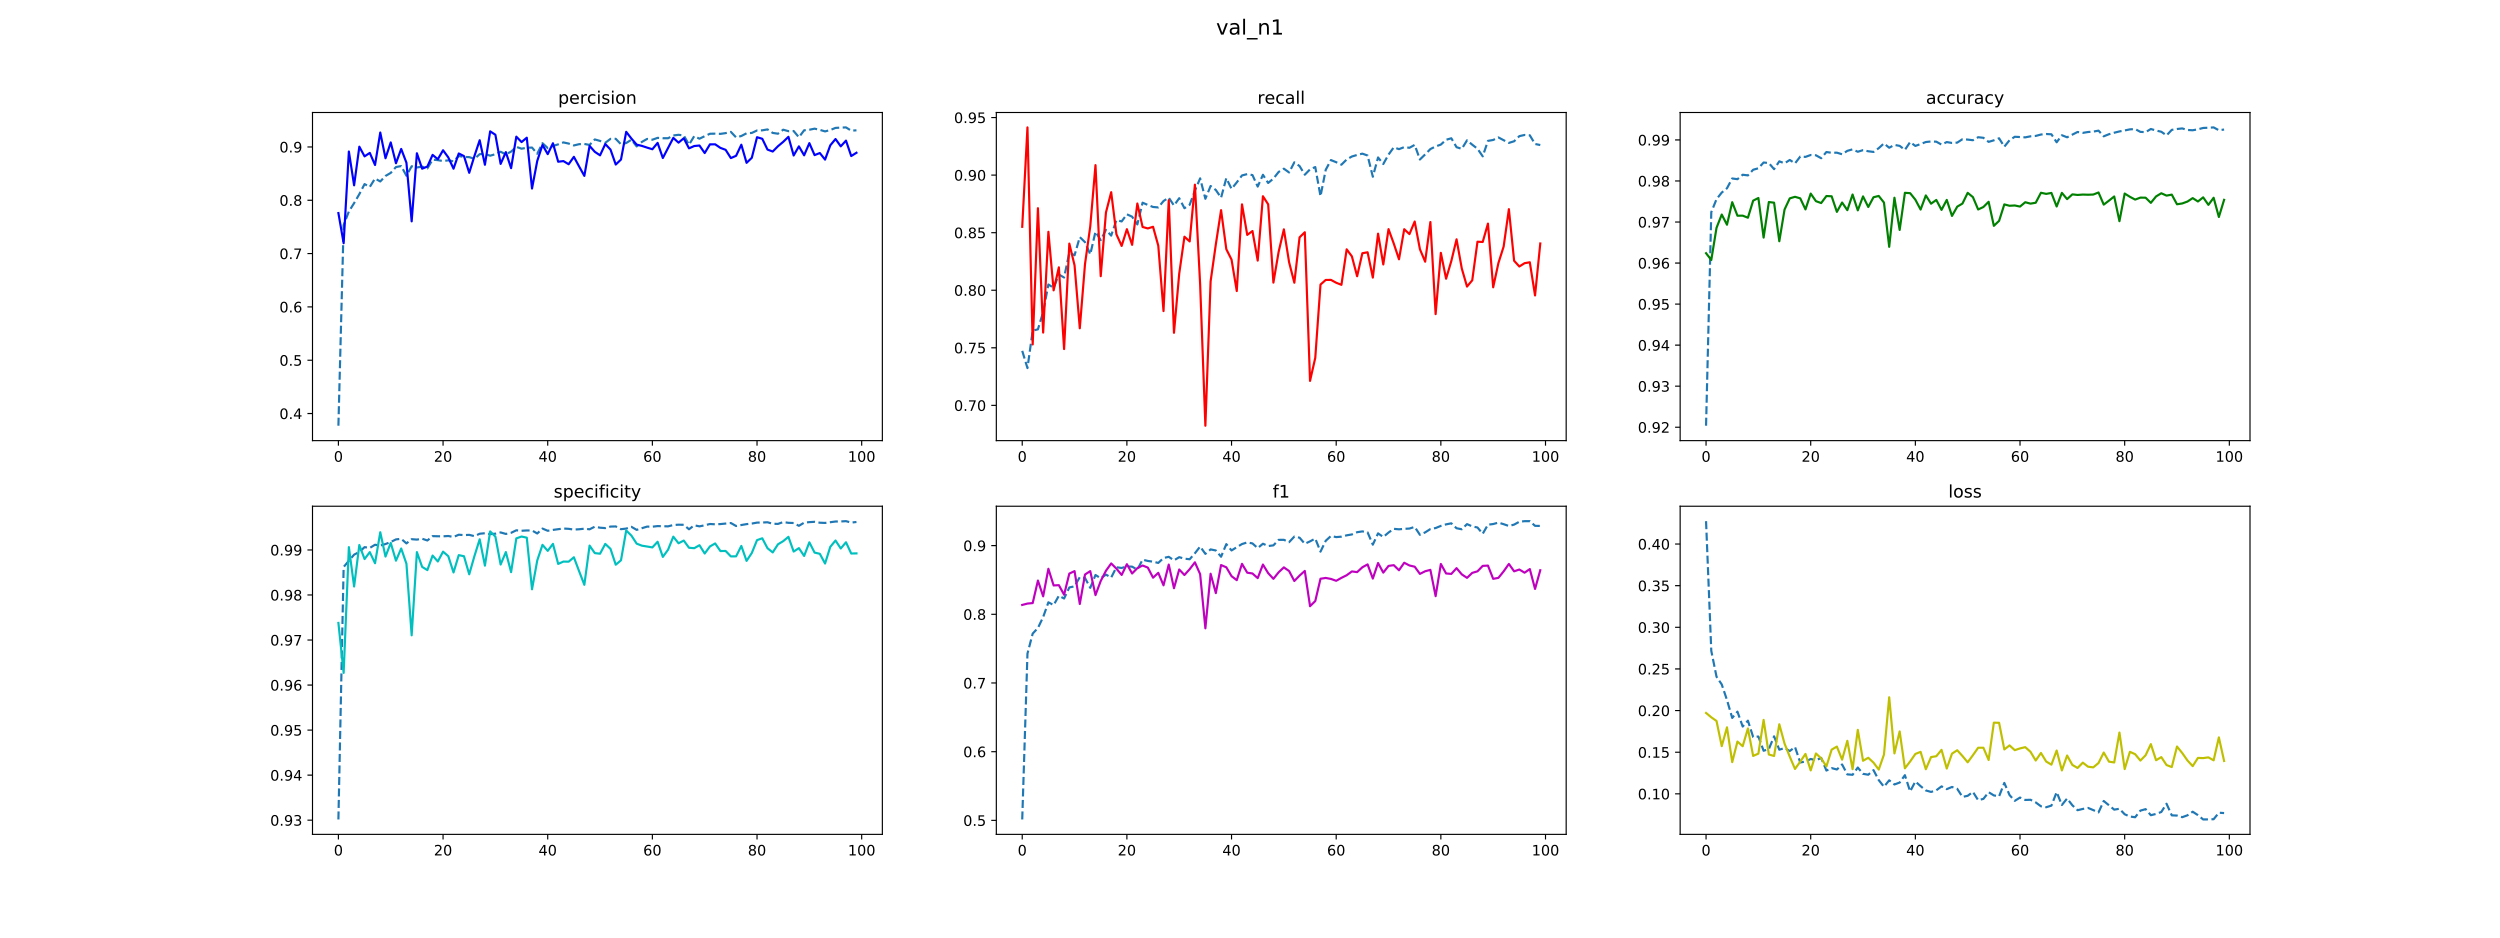 <?xml version="1.0" encoding="utf-8" standalone="no"?>
<!DOCTYPE svg PUBLIC "-//W3C//DTD SVG 1.1//EN"
  "http://www.w3.org/Graphics/SVG/1.1/DTD/svg11.dtd">
<!-- Created with matplotlib (https://matplotlib.org/) -->
<svg height="648pt" version="1.1" viewBox="0 0 1728 648" width="1728pt" xmlns="http://www.w3.org/2000/svg" xmlns:xlink="http://www.w3.org/1999/xlink">
 <defs>
  <style type="text/css">
*{stroke-linecap:butt;stroke-linejoin:round;}
  </style>
 </defs>
 <g id="figure_1">
  <g id="patch_1">
   <path d="M 0 648 
L 1728 648 
L 1728 0 
L 0 0 
z
" style="fill:#ffffff;"/>
  </g>
  <g id="axes_1">
   <g id="patch_2">
    <path d="M 216 304.56 
L 609.882 304.56 
L 609.882 77.76 
L 216 77.76 
z
" style="fill:#ffffff;"/>
   </g>
   <g id="matplotlib.axis_1">
    <g id="xtick_1">
     <g id="line2d_1">
      <defs>
       <path d="M 0 0 
L 0 3.5 
" id="m2030389ab2" style="stroke:#000000;stroke-width:0.8;"/>
      </defs>
      <g>
       <use style="stroke:#000000;stroke-width:0.8;" x="233.904" xlink:href="#m2030389ab2" y="304.56"/>
      </g>
     </g>
     <g id="text_1">
      <!-- 0 -->
      <defs>
       <path d="M 31.781 66.406 
Q 24.172 66.406 20.328 58.906 
Q 16.5 51.422 16.5 36.375 
Q 16.5 21.391 20.328 13.891 
Q 24.172 6.391 31.781 6.391 
Q 39.453 6.391 43.281 13.891 
Q 47.125 21.391 47.125 36.375 
Q 47.125 51.422 43.281 58.906 
Q 39.453 66.406 31.781 66.406 
z
M 31.781 74.219 
Q 44.047 74.219 50.516 64.516 
Q 56.984 54.828 56.984 36.375 
Q 56.984 17.969 50.516 8.266 
Q 44.047 -1.422 31.781 -1.422 
Q 19.531 -1.422 13.062 8.266 
Q 6.594 17.969 6.594 36.375 
Q 6.594 54.828 13.062 64.516 
Q 19.531 74.219 31.781 74.219 
z
" id="DejaVuSans-48"/>
      </defs>
      <g transform="translate(230.722 319.158)scale(0.1 -0.1)">
       <use xlink:href="#DejaVuSans-48"/>
      </g>
     </g>
    </g>
    <g id="xtick_2">
     <g id="line2d_2">
      <g>
       <use style="stroke:#000000;stroke-width:0.8;" x="306.242" xlink:href="#m2030389ab2" y="304.56"/>
      </g>
     </g>
     <g id="text_2">
      <!-- 20 -->
      <defs>
       <path d="M 19.188 8.297 
L 53.609 8.297 
L 53.609 0 
L 7.328 0 
L 7.328 8.297 
Q 12.938 14.109 22.625 23.891 
Q 32.328 33.688 34.812 36.531 
Q 39.547 41.844 41.422 45.531 
Q 43.312 49.219 43.312 52.781 
Q 43.312 58.594 39.234 62.25 
Q 35.156 65.922 28.609 65.922 
Q 23.969 65.922 18.812 64.312 
Q 13.672 62.703 7.812 59.422 
L 7.812 69.391 
Q 13.766 71.781 18.938 73 
Q 24.125 74.219 28.422 74.219 
Q 39.75 74.219 46.484 68.547 
Q 53.219 62.891 53.219 53.422 
Q 53.219 48.922 51.531 44.891 
Q 49.859 40.875 45.406 35.406 
Q 44.188 33.984 37.641 27.219 
Q 31.109 20.453 19.188 8.297 
z
" id="DejaVuSans-50"/>
      </defs>
      <g transform="translate(299.88 319.158)scale(0.1 -0.1)">
       <use xlink:href="#DejaVuSans-50"/>
       <use x="63.623" xlink:href="#DejaVuSans-48"/>
      </g>
     </g>
    </g>
    <g id="xtick_3">
     <g id="line2d_3">
      <g>
       <use style="stroke:#000000;stroke-width:0.8;" x="378.58" xlink:href="#m2030389ab2" y="304.56"/>
      </g>
     </g>
     <g id="text_3">
      <!-- 40 -->
      <defs>
       <path d="M 37.797 64.312 
L 12.891 25.391 
L 37.797 25.391 
z
M 35.203 72.906 
L 47.609 72.906 
L 47.609 25.391 
L 58.016 25.391 
L 58.016 17.188 
L 47.609 17.188 
L 47.609 0 
L 37.797 0 
L 37.797 17.188 
L 4.891 17.188 
L 4.891 26.703 
z
" id="DejaVuSans-52"/>
      </defs>
      <g transform="translate(372.218 319.158)scale(0.1 -0.1)">
       <use xlink:href="#DejaVuSans-52"/>
       <use x="63.623" xlink:href="#DejaVuSans-48"/>
      </g>
     </g>
    </g>
    <g id="xtick_4">
     <g id="line2d_4">
      <g>
       <use style="stroke:#000000;stroke-width:0.8;" x="450.919" xlink:href="#m2030389ab2" y="304.56"/>
      </g>
     </g>
     <g id="text_4">
      <!-- 60 -->
      <defs>
       <path d="M 33.016 40.375 
Q 26.375 40.375 22.484 35.828 
Q 18.609 31.297 18.609 23.391 
Q 18.609 15.531 22.484 10.953 
Q 26.375 6.391 33.016 6.391 
Q 39.656 6.391 43.531 10.953 
Q 47.406 15.531 47.406 23.391 
Q 47.406 31.297 43.531 35.828 
Q 39.656 40.375 33.016 40.375 
z
M 52.594 71.297 
L 52.594 62.312 
Q 48.875 64.062 45.094 64.984 
Q 41.312 65.922 37.594 65.922 
Q 27.828 65.922 22.672 59.328 
Q 17.531 52.734 16.797 39.406 
Q 19.672 43.656 24.016 45.922 
Q 28.375 48.188 33.594 48.188 
Q 44.578 48.188 50.953 41.516 
Q 57.328 34.859 57.328 23.391 
Q 57.328 12.156 50.688 5.359 
Q 44.047 -1.422 33.016 -1.422 
Q 20.359 -1.422 13.672 8.266 
Q 6.984 17.969 6.984 36.375 
Q 6.984 53.656 15.188 63.938 
Q 23.391 74.219 37.203 74.219 
Q 40.922 74.219 44.703 73.484 
Q 48.484 72.75 52.594 71.297 
z
" id="DejaVuSans-54"/>
      </defs>
      <g transform="translate(444.556 319.158)scale(0.1 -0.1)">
       <use xlink:href="#DejaVuSans-54"/>
       <use x="63.623" xlink:href="#DejaVuSans-48"/>
      </g>
     </g>
    </g>
    <g id="xtick_5">
     <g id="line2d_5">
      <g>
       <use style="stroke:#000000;stroke-width:0.8;" x="523.257" xlink:href="#m2030389ab2" y="304.56"/>
      </g>
     </g>
     <g id="text_5">
      <!-- 80 -->
      <defs>
       <path d="M 31.781 34.625 
Q 24.75 34.625 20.719 30.859 
Q 16.703 27.094 16.703 20.516 
Q 16.703 13.922 20.719 10.156 
Q 24.75 6.391 31.781 6.391 
Q 38.812 6.391 42.859 10.172 
Q 46.922 13.969 46.922 20.516 
Q 46.922 27.094 42.891 30.859 
Q 38.875 34.625 31.781 34.625 
z
M 21.922 38.812 
Q 15.578 40.375 12.031 44.719 
Q 8.5 49.078 8.5 55.328 
Q 8.5 64.062 14.719 69.141 
Q 20.953 74.219 31.781 74.219 
Q 42.672 74.219 48.875 69.141 
Q 55.078 64.062 55.078 55.328 
Q 55.078 49.078 51.531 44.719 
Q 48 40.375 41.703 38.812 
Q 48.828 37.156 52.797 32.312 
Q 56.781 27.484 56.781 20.516 
Q 56.781 9.906 50.312 4.234 
Q 43.844 -1.422 31.781 -1.422 
Q 19.734 -1.422 13.25 4.234 
Q 6.781 9.906 6.781 20.516 
Q 6.781 27.484 10.781 32.312 
Q 14.797 37.156 21.922 38.812 
z
M 18.312 54.391 
Q 18.312 48.734 21.844 45.562 
Q 25.391 42.391 31.781 42.391 
Q 38.141 42.391 41.719 45.562 
Q 45.312 48.734 45.312 54.391 
Q 45.312 60.062 41.719 63.234 
Q 38.141 66.406 31.781 66.406 
Q 25.391 66.406 21.844 63.234 
Q 18.312 60.062 18.312 54.391 
z
" id="DejaVuSans-56"/>
      </defs>
      <g transform="translate(516.895 319.158)scale(0.1 -0.1)">
       <use xlink:href="#DejaVuSans-56"/>
       <use x="63.623" xlink:href="#DejaVuSans-48"/>
      </g>
     </g>
    </g>
    <g id="xtick_6">
     <g id="line2d_6">
      <g>
       <use style="stroke:#000000;stroke-width:0.8;" x="595.596" xlink:href="#m2030389ab2" y="304.56"/>
      </g>
     </g>
     <g id="text_6">
      <!-- 100 -->
      <defs>
       <path d="M 12.406 8.297 
L 28.516 8.297 
L 28.516 63.922 
L 10.984 60.406 
L 10.984 69.391 
L 28.422 72.906 
L 38.281 72.906 
L 38.281 8.297 
L 54.391 8.297 
L 54.391 0 
L 12.406 0 
z
" id="DejaVuSans-49"/>
      </defs>
      <g transform="translate(586.052 319.158)scale(0.1 -0.1)">
       <use xlink:href="#DejaVuSans-49"/>
       <use x="63.623" xlink:href="#DejaVuSans-48"/>
       <use x="127.246" xlink:href="#DejaVuSans-48"/>
      </g>
     </g>
    </g>
   </g>
   <g id="matplotlib.axis_2">
    <g id="ytick_1">
     <g id="line2d_7">
      <defs>
       <path d="M 0 0 
L -3.5 0 
" id="mdb3e71efa9" style="stroke:#000000;stroke-width:0.8;"/>
      </defs>
      <g>
       <use style="stroke:#000000;stroke-width:0.8;" x="216" xlink:href="#mdb3e71efa9" y="285.833"/>
      </g>
     </g>
     <g id="text_7">
      <!-- 0.4 -->
      <defs>
       <path d="M 10.688 12.406 
L 21 12.406 
L 21 0 
L 10.688 0 
z
" id="DejaVuSans-46"/>
      </defs>
      <g transform="translate(193.097 289.633)scale(0.1 -0.1)">
       <use xlink:href="#DejaVuSans-48"/>
       <use x="63.623" xlink:href="#DejaVuSans-46"/>
       <use x="95.41" xlink:href="#DejaVuSans-52"/>
      </g>
     </g>
    </g>
    <g id="ytick_2">
     <g id="line2d_8">
      <g>
       <use style="stroke:#000000;stroke-width:0.8;" x="216" xlink:href="#mdb3e71efa9" y="248.98"/>
      </g>
     </g>
     <g id="text_8">
      <!-- 0.5 -->
      <defs>
       <path d="M 10.797 72.906 
L 49.516 72.906 
L 49.516 64.594 
L 19.828 64.594 
L 19.828 46.734 
Q 21.969 47.469 24.109 47.828 
Q 26.266 48.188 28.422 48.188 
Q 40.625 48.188 47.75 41.5 
Q 54.891 34.812 54.891 23.391 
Q 54.891 11.625 47.562 5.094 
Q 40.234 -1.422 26.906 -1.422 
Q 22.312 -1.422 17.547 -0.641 
Q 12.797 0.141 7.719 1.703 
L 7.719 11.625 
Q 12.109 9.234 16.797 8.062 
Q 21.484 6.891 26.703 6.891 
Q 35.156 6.891 40.078 11.328 
Q 45.016 15.766 45.016 23.391 
Q 45.016 31 40.078 35.438 
Q 35.156 39.891 26.703 39.891 
Q 22.75 39.891 18.812 39.016 
Q 14.891 38.141 10.797 36.281 
z
" id="DejaVuSans-53"/>
      </defs>
      <g transform="translate(193.097 252.78)scale(0.1 -0.1)">
       <use xlink:href="#DejaVuSans-48"/>
       <use x="63.623" xlink:href="#DejaVuSans-46"/>
       <use x="95.41" xlink:href="#DejaVuSans-53"/>
      </g>
     </g>
    </g>
    <g id="ytick_3">
     <g id="line2d_9">
      <g>
       <use style="stroke:#000000;stroke-width:0.8;" x="216" xlink:href="#mdb3e71efa9" y="212.127"/>
      </g>
     </g>
     <g id="text_9">
      <!-- 0.6 -->
      <g transform="translate(193.097 215.927)scale(0.1 -0.1)">
       <use xlink:href="#DejaVuSans-48"/>
       <use x="63.623" xlink:href="#DejaVuSans-46"/>
       <use x="95.41" xlink:href="#DejaVuSans-54"/>
      </g>
     </g>
    </g>
    <g id="ytick_4">
     <g id="line2d_10">
      <g>
       <use style="stroke:#000000;stroke-width:0.8;" x="216" xlink:href="#mdb3e71efa9" y="175.274"/>
      </g>
     </g>
     <g id="text_10">
      <!-- 0.7 -->
      <defs>
       <path d="M 8.203 72.906 
L 55.078 72.906 
L 55.078 68.703 
L 28.609 0 
L 18.312 0 
L 43.219 64.594 
L 8.203 64.594 
z
" id="DejaVuSans-55"/>
      </defs>
      <g transform="translate(193.097 179.074)scale(0.1 -0.1)">
       <use xlink:href="#DejaVuSans-48"/>
       <use x="63.623" xlink:href="#DejaVuSans-46"/>
       <use x="95.41" xlink:href="#DejaVuSans-55"/>
      </g>
     </g>
    </g>
    <g id="ytick_5">
     <g id="line2d_11">
      <g>
       <use style="stroke:#000000;stroke-width:0.8;" x="216" xlink:href="#mdb3e71efa9" y="138.421"/>
      </g>
     </g>
     <g id="text_11">
      <!-- 0.8 -->
      <g transform="translate(193.097 142.221)scale(0.1 -0.1)">
       <use xlink:href="#DejaVuSans-48"/>
       <use x="63.623" xlink:href="#DejaVuSans-46"/>
       <use x="95.41" xlink:href="#DejaVuSans-56"/>
      </g>
     </g>
    </g>
    <g id="ytick_6">
     <g id="line2d_12">
      <g>
       <use style="stroke:#000000;stroke-width:0.8;" x="216" xlink:href="#mdb3e71efa9" y="101.568"/>
      </g>
     </g>
     <g id="text_12">
      <!-- 0.9 -->
      <defs>
       <path d="M 10.984 1.516 
L 10.984 10.5 
Q 14.703 8.734 18.5 7.812 
Q 22.312 6.891 25.984 6.891 
Q 35.75 6.891 40.891 13.453 
Q 46.047 20.016 46.781 33.406 
Q 43.953 29.203 39.594 26.953 
Q 35.25 24.703 29.984 24.703 
Q 19.047 24.703 12.672 31.312 
Q 6.297 37.938 6.297 49.422 
Q 6.297 60.641 12.938 67.422 
Q 19.578 74.219 30.609 74.219 
Q 43.266 74.219 49.922 64.516 
Q 56.594 54.828 56.594 36.375 
Q 56.594 19.141 48.406 8.859 
Q 40.234 -1.422 26.422 -1.422 
Q 22.703 -1.422 18.891 -0.688 
Q 15.094 0.047 10.984 1.516 
z
M 30.609 32.422 
Q 37.25 32.422 41.125 36.953 
Q 45.016 41.5 45.016 49.422 
Q 45.016 57.281 41.125 61.844 
Q 37.25 66.406 30.609 66.406 
Q 23.969 66.406 20.094 61.844 
Q 16.219 57.281 16.219 49.422 
Q 16.219 41.5 20.094 36.953 
Q 23.969 32.422 30.609 32.422 
z
" id="DejaVuSans-57"/>
      </defs>
      <g transform="translate(193.097 105.368)scale(0.1 -0.1)">
       <use xlink:href="#DejaVuSans-48"/>
       <use x="63.623" xlink:href="#DejaVuSans-46"/>
       <use x="95.41" xlink:href="#DejaVuSans-57"/>
      </g>
     </g>
    </g>
   </g>
   <g id="line2d_13">
    <path clip-path="url(#pfe98232c38)" d="M 233.904 294.251 
L 237.521 155.579 
L 241.138 146.134 
L 244.754 140.407 
L 248.371 134.183 
L 251.988 127.25 
L 255.605 129.203 
L 259.222 123.4 
L 262.839 125.421 
L 266.456 121.625 
L 270.073 119.506 
L 273.69 115.471 
L 277.307 114.781 
L 280.924 121.47 
L 284.541 114.928 
L 288.158 115.766 
L 291.774 115.142 
L 295.391 116.421 
L 299.008 110.352 
L 302.625 110.686 
L 306.242 111.318 
L 309.859 110.83 
L 313.476 111.507 
L 317.093 107.835 
L 320.71 108.467 
L 324.327 108.607 
L 327.944 109.788 
L 331.561 106.566 
L 335.177 106.371 
L 338.794 107.62 
L 342.411 106.579 
L 346.028 104.903 
L 349.645 106.667 
L 353.262 104.815 
L 356.879 101.512 
L 360.496 102.776 
L 364.113 102.14 
L 367.73 102 
L 371.347 106.266 
L 374.964 98.986 
L 378.58 102.335 
L 382.197 100.903 
L 385.814 99.781 
L 389.431 98.445 
L 393.048 99.224 
L 396.665 100.527 
L 400.282 99.654 
L 403.899 99.496 
L 407.516 100.172 
L 411.133 96.386 
L 414.75 97.402 
L 418.367 98.713 
L 421.983 95.984 
L 425.6 95.957 
L 429.217 99.744 
L 432.834 98.844 
L 436.451 96.584 
L 440.068 101.201 
L 443.685 98.079 
L 447.302 96.023 
L 450.919 96.571 
L 454.536 95.287 
L 458.153 95.536 
L 461.77 95.545 
L 465.386 93.631 
L 469.003 93.182 
L 472.62 93.614 
L 476.237 100.023 
L 479.854 94.086 
L 483.471 95.875 
L 487.088 94.121 
L 490.705 92.457 
L 494.322 92.384 
L 497.939 92.532 
L 501.556 92.012 
L 505.173 91.172 
L 508.789 94.959 
L 512.406 94.003 
L 516.023 92.13 
L 519.64 91.883 
L 523.257 90.183 
L 526.874 90.088 
L 530.491 89.452 
L 534.108 91.873 
L 537.725 92.423 
L 541.342 89.647 
L 544.959 90.674 
L 548.576 90.571 
L 552.193 94.874 
L 555.809 90.072 
L 559.426 89.679 
L 563.043 88.934 
L 566.66 89.757 
L 570.277 90.828 
L 573.894 89.86 
L 577.511 88.406 
L 581.128 88.204 
L 584.745 88.069 
L 588.362 90.306 
L 591.979 90.079 
" style="fill:none;stroke:#1f77b4;stroke-dasharray:5.55,2.4;stroke-dashoffset:0;stroke-width:1.5;"/>
   </g>
   <g id="line2d_14">
    <path clip-path="url(#pfe98232c38)" d="M 233.904 147.269 
L 237.521 168.097 
L 241.138 104.732 
L 244.754 128.092 
L 248.371 101.401 
L 251.988 108.071 
L 255.605 105.691 
L 259.222 114.03 
L 262.839 91.608 
L 266.456 109.36 
L 270.073 98.456 
L 273.69 112.818 
L 277.307 102.956 
L 280.924 112.482 
L 284.541 152.998 
L 288.158 105.947 
L 291.774 116.598 
L 295.391 115.139 
L 299.008 107.063 
L 302.625 110.051 
L 306.242 103.856 
L 309.859 108.797 
L 313.476 116.597 
L 317.093 106.091 
L 320.71 107.895 
L 324.327 119.438 
L 327.944 107.779 
L 331.561 96.931 
L 335.177 113.874 
L 338.794 90.784 
L 342.411 93.148 
L 346.028 113.281 
L 349.645 105.149 
L 353.262 116.231 
L 356.879 94.47 
L 360.496 98.187 
L 364.113 95.185 
L 367.73 130.317 
L 371.347 111.215 
L 374.964 100.165 
L 378.58 106.535 
L 382.197 99.028 
L 385.814 111.779 
L 389.431 111.34 
L 393.048 113.514 
L 396.665 108.405 
L 400.282 115.068 
L 403.899 121.563 
L 407.516 100.839 
L 411.133 104.93 
L 414.75 107.361 
L 418.367 99.563 
L 421.983 103.402 
L 425.6 113.73 
L 429.217 110.293 
L 432.834 91.129 
L 436.451 95.802 
L 440.068 99.962 
L 443.685 100.845 
L 447.302 102.042 
L 450.919 103.158 
L 454.536 98.77 
L 458.153 109.204 
L 461.77 102.251 
L 465.386 95.306 
L 469.003 98.588 
L 472.62 95.57 
L 476.237 102.526 
L 479.854 100.932 
L 483.471 100.581 
L 487.088 105.784 
L 490.705 99.79 
L 494.322 99.755 
L 497.939 102.213 
L 501.556 103.567 
L 505.173 109.26 
L 508.789 107.688 
L 512.406 100.038 
L 516.023 112.544 
L 519.64 109.077 
L 523.257 94.847 
L 526.874 95.919 
L 530.491 103.389 
L 534.108 104.736 
L 537.725 101.079 
L 541.342 98.047 
L 544.959 94.568 
L 548.576 107.465 
L 552.193 101.172 
L 555.809 107.347 
L 559.426 98.941 
L 563.043 107.212 
L 566.66 105.775 
L 570.277 110.318 
L 573.894 100.445 
L 577.511 96.098 
L 581.128 101.139 
L 584.745 97.204 
L 588.362 107.852 
L 591.979 105.598 
" style="fill:none;stroke:#0000ff;stroke-linecap:square;stroke-width:1.5;"/>
   </g>
   <g id="patch_3">
    <path d="M 216 304.56 
L 216 77.76 
" style="fill:none;stroke:#000000;stroke-linecap:square;stroke-linejoin:miter;stroke-width:0.8;"/>
   </g>
   <g id="patch_4">
    <path d="M 609.882 304.56 
L 609.882 77.76 
" style="fill:none;stroke:#000000;stroke-linecap:square;stroke-linejoin:miter;stroke-width:0.8;"/>
   </g>
   <g id="patch_5">
    <path d="M 216 304.56 
L 609.882 304.56 
" style="fill:none;stroke:#000000;stroke-linecap:square;stroke-linejoin:miter;stroke-width:0.8;"/>
   </g>
   <g id="patch_6">
    <path d="M 216 77.76 
L 609.882 77.76 
" style="fill:none;stroke:#000000;stroke-linecap:square;stroke-linejoin:miter;stroke-width:0.8;"/>
   </g>
   <g id="text_13">
    <!-- percision -->
    <defs>
     <path d="M 18.109 8.203 
L 18.109 -20.797 
L 9.078 -20.797 
L 9.078 54.688 
L 18.109 54.688 
L 18.109 46.391 
Q 20.953 51.266 25.266 53.625 
Q 29.594 56 35.594 56 
Q 45.562 56 51.781 48.094 
Q 58.016 40.188 58.016 27.297 
Q 58.016 14.406 51.781 6.484 
Q 45.562 -1.422 35.594 -1.422 
Q 29.594 -1.422 25.266 0.953 
Q 20.953 3.328 18.109 8.203 
z
M 48.688 27.297 
Q 48.688 37.203 44.609 42.844 
Q 40.531 48.484 33.406 48.484 
Q 26.266 48.484 22.188 42.844 
Q 18.109 37.203 18.109 27.297 
Q 18.109 17.391 22.188 11.75 
Q 26.266 6.109 33.406 6.109 
Q 40.531 6.109 44.609 11.75 
Q 48.688 17.391 48.688 27.297 
z
" id="DejaVuSans-112"/>
     <path d="M 56.203 29.594 
L 56.203 25.203 
L 14.891 25.203 
Q 15.484 15.922 20.484 11.062 
Q 25.484 6.203 34.422 6.203 
Q 39.594 6.203 44.453 7.469 
Q 49.312 8.734 54.109 11.281 
L 54.109 2.781 
Q 49.266 0.734 44.188 -0.344 
Q 39.109 -1.422 33.891 -1.422 
Q 20.797 -1.422 13.156 6.188 
Q 5.516 13.812 5.516 26.812 
Q 5.516 40.234 12.766 48.109 
Q 20.016 56 32.328 56 
Q 43.359 56 49.781 48.891 
Q 56.203 41.797 56.203 29.594 
z
M 47.219 32.234 
Q 47.125 39.594 43.094 43.984 
Q 39.062 48.391 32.422 48.391 
Q 24.906 48.391 20.391 44.141 
Q 15.875 39.891 15.188 32.172 
z
" id="DejaVuSans-101"/>
     <path d="M 41.109 46.297 
Q 39.594 47.172 37.812 47.578 
Q 36.031 48 33.891 48 
Q 26.266 48 22.188 43.047 
Q 18.109 38.094 18.109 28.812 
L 18.109 0 
L 9.078 0 
L 9.078 54.688 
L 18.109 54.688 
L 18.109 46.188 
Q 20.953 51.172 25.484 53.578 
Q 30.031 56 36.531 56 
Q 37.453 56 38.578 55.875 
Q 39.703 55.766 41.062 55.516 
z
" id="DejaVuSans-114"/>
     <path d="M 48.781 52.594 
L 48.781 44.188 
Q 44.969 46.297 41.141 47.344 
Q 37.312 48.391 33.406 48.391 
Q 24.656 48.391 19.812 42.844 
Q 14.984 37.312 14.984 27.297 
Q 14.984 17.281 19.812 11.734 
Q 24.656 6.203 33.406 6.203 
Q 37.312 6.203 41.141 7.25 
Q 44.969 8.297 48.781 10.406 
L 48.781 2.094 
Q 45.016 0.344 40.984 -0.531 
Q 36.969 -1.422 32.422 -1.422 
Q 20.062 -1.422 12.781 6.344 
Q 5.516 14.109 5.516 27.297 
Q 5.516 40.672 12.859 48.328 
Q 20.219 56 33.016 56 
Q 37.156 56 41.109 55.141 
Q 45.062 54.297 48.781 52.594 
z
" id="DejaVuSans-99"/>
     <path d="M 9.422 54.688 
L 18.406 54.688 
L 18.406 0 
L 9.422 0 
z
M 9.422 75.984 
L 18.406 75.984 
L 18.406 64.594 
L 9.422 64.594 
z
" id="DejaVuSans-105"/>
     <path d="M 44.281 53.078 
L 44.281 44.578 
Q 40.484 46.531 36.375 47.5 
Q 32.281 48.484 27.875 48.484 
Q 21.188 48.484 17.844 46.438 
Q 14.5 44.391 14.5 40.281 
Q 14.5 37.156 16.891 35.375 
Q 19.281 33.594 26.516 31.984 
L 29.594 31.297 
Q 39.156 29.25 43.188 25.516 
Q 47.219 21.781 47.219 15.094 
Q 47.219 7.469 41.188 3.016 
Q 35.156 -1.422 24.609 -1.422 
Q 20.219 -1.422 15.453 -0.562 
Q 10.688 0.297 5.422 2 
L 5.422 11.281 
Q 10.406 8.688 15.234 7.391 
Q 20.062 6.109 24.812 6.109 
Q 31.156 6.109 34.562 8.281 
Q 37.984 10.453 37.984 14.406 
Q 37.984 18.062 35.516 20.016 
Q 33.062 21.969 24.703 23.781 
L 21.578 24.516 
Q 13.234 26.266 9.516 29.906 
Q 5.812 33.547 5.812 39.891 
Q 5.812 47.609 11.281 51.797 
Q 16.75 56 26.812 56 
Q 31.781 56 36.172 55.266 
Q 40.578 54.547 44.281 53.078 
z
" id="DejaVuSans-115"/>
     <path d="M 30.609 48.391 
Q 23.391 48.391 19.188 42.75 
Q 14.984 37.109 14.984 27.297 
Q 14.984 17.484 19.156 11.844 
Q 23.344 6.203 30.609 6.203 
Q 37.797 6.203 41.984 11.859 
Q 46.188 17.531 46.188 27.297 
Q 46.188 37.016 41.984 42.703 
Q 37.797 48.391 30.609 48.391 
z
M 30.609 56 
Q 42.328 56 49.016 48.375 
Q 55.719 40.766 55.719 27.297 
Q 55.719 13.875 49.016 6.219 
Q 42.328 -1.422 30.609 -1.422 
Q 18.844 -1.422 12.172 6.219 
Q 5.516 13.875 5.516 27.297 
Q 5.516 40.766 12.172 48.375 
Q 18.844 56 30.609 56 
z
" id="DejaVuSans-111"/>
     <path d="M 54.891 33.016 
L 54.891 0 
L 45.906 0 
L 45.906 32.719 
Q 45.906 40.484 42.875 44.328 
Q 39.844 48.188 33.797 48.188 
Q 26.516 48.188 22.312 43.547 
Q 18.109 38.922 18.109 30.906 
L 18.109 0 
L 9.078 0 
L 9.078 54.688 
L 18.109 54.688 
L 18.109 46.188 
Q 21.344 51.125 25.703 53.562 
Q 30.078 56 35.797 56 
Q 45.219 56 50.047 50.172 
Q 54.891 44.344 54.891 33.016 
z
" id="DejaVuSans-110"/>
    </defs>
    <g transform="translate(385.743 71.76)scale(0.12 -0.12)">
     <use xlink:href="#DejaVuSans-112"/>
     <use x="63.477" xlink:href="#DejaVuSans-101"/>
     <use x="125" xlink:href="#DejaVuSans-114"/>
     <use x="166.082" xlink:href="#DejaVuSans-99"/>
     <use x="221.062" xlink:href="#DejaVuSans-105"/>
     <use x="248.846" xlink:href="#DejaVuSans-115"/>
     <use x="300.945" xlink:href="#DejaVuSans-105"/>
     <use x="328.729" xlink:href="#DejaVuSans-111"/>
     <use x="389.91" xlink:href="#DejaVuSans-110"/>
    </g>
   </g>
  </g>
  <g id="axes_2">
   <g id="patch_7">
    <path d="M 688.659 304.56 
L 1082.541 304.56 
L 1082.541 77.76 
L 688.659 77.76 
z
" style="fill:#ffffff;"/>
   </g>
   <g id="matplotlib.axis_3">
    <g id="xtick_7">
     <g id="line2d_15">
      <g>
       <use style="stroke:#000000;stroke-width:0.8;" x="706.563" xlink:href="#m2030389ab2" y="304.56"/>
      </g>
     </g>
     <g id="text_14">
      <!-- 0 -->
      <g transform="translate(703.381 319.158)scale(0.1 -0.1)">
       <use xlink:href="#DejaVuSans-48"/>
      </g>
     </g>
    </g>
    <g id="xtick_8">
     <g id="line2d_16">
      <g>
       <use style="stroke:#000000;stroke-width:0.8;" x="778.901" xlink:href="#m2030389ab2" y="304.56"/>
      </g>
     </g>
     <g id="text_15">
      <!-- 20 -->
      <g transform="translate(772.538 319.158)scale(0.1 -0.1)">
       <use xlink:href="#DejaVuSans-50"/>
       <use x="63.623" xlink:href="#DejaVuSans-48"/>
      </g>
     </g>
    </g>
    <g id="xtick_9">
     <g id="line2d_17">
      <g>
       <use style="stroke:#000000;stroke-width:0.8;" x="851.239" xlink:href="#m2030389ab2" y="304.56"/>
      </g>
     </g>
     <g id="text_16">
      <!-- 40 -->
      <g transform="translate(844.877 319.158)scale(0.1 -0.1)">
       <use xlink:href="#DejaVuSans-52"/>
       <use x="63.623" xlink:href="#DejaVuSans-48"/>
      </g>
     </g>
    </g>
    <g id="xtick_10">
     <g id="line2d_18">
      <g>
       <use style="stroke:#000000;stroke-width:0.8;" x="923.578" xlink:href="#m2030389ab2" y="304.56"/>
      </g>
     </g>
     <g id="text_17">
      <!-- 60 -->
      <g transform="translate(917.215 319.158)scale(0.1 -0.1)">
       <use xlink:href="#DejaVuSans-54"/>
       <use x="63.623" xlink:href="#DejaVuSans-48"/>
      </g>
     </g>
    </g>
    <g id="xtick_11">
     <g id="line2d_19">
      <g>
       <use style="stroke:#000000;stroke-width:0.8;" x="995.916" xlink:href="#m2030389ab2" y="304.56"/>
      </g>
     </g>
     <g id="text_18">
      <!-- 80 -->
      <g transform="translate(989.553 319.158)scale(0.1 -0.1)">
       <use xlink:href="#DejaVuSans-56"/>
       <use x="63.623" xlink:href="#DejaVuSans-48"/>
      </g>
     </g>
    </g>
    <g id="xtick_12">
     <g id="line2d_20">
      <g>
       <use style="stroke:#000000;stroke-width:0.8;" x="1068.254" xlink:href="#m2030389ab2" y="304.56"/>
      </g>
     </g>
     <g id="text_19">
      <!-- 100 -->
      <g transform="translate(1058.711 319.158)scale(0.1 -0.1)">
       <use xlink:href="#DejaVuSans-49"/>
       <use x="63.623" xlink:href="#DejaVuSans-48"/>
       <use x="127.246" xlink:href="#DejaVuSans-48"/>
      </g>
     </g>
    </g>
   </g>
   <g id="matplotlib.axis_4">
    <g id="ytick_7">
     <g id="line2d_21">
      <g>
       <use style="stroke:#000000;stroke-width:0.8;" x="688.659" xlink:href="#mdb3e71efa9" y="280.195"/>
      </g>
     </g>
     <g id="text_20">
      <!-- 0.70 -->
      <g transform="translate(659.393 283.994)scale(0.1 -0.1)">
       <use xlink:href="#DejaVuSans-48"/>
       <use x="63.623" xlink:href="#DejaVuSans-46"/>
       <use x="95.41" xlink:href="#DejaVuSans-55"/>
       <use x="159.033" xlink:href="#DejaVuSans-48"/>
      </g>
     </g>
    </g>
    <g id="ytick_8">
     <g id="line2d_22">
      <g>
       <use style="stroke:#000000;stroke-width:0.8;" x="688.659" xlink:href="#mdb3e71efa9" y="240.405"/>
      </g>
     </g>
     <g id="text_21">
      <!-- 0.75 -->
      <g transform="translate(659.393 244.205)scale(0.1 -0.1)">
       <use xlink:href="#DejaVuSans-48"/>
       <use x="63.623" xlink:href="#DejaVuSans-46"/>
       <use x="95.41" xlink:href="#DejaVuSans-55"/>
       <use x="159.033" xlink:href="#DejaVuSans-53"/>
      </g>
     </g>
    </g>
    <g id="ytick_9">
     <g id="line2d_23">
      <g>
       <use style="stroke:#000000;stroke-width:0.8;" x="688.659" xlink:href="#mdb3e71efa9" y="200.616"/>
      </g>
     </g>
     <g id="text_22">
      <!-- 0.80 -->
      <g transform="translate(659.393 204.415)scale(0.1 -0.1)">
       <use xlink:href="#DejaVuSans-48"/>
       <use x="63.623" xlink:href="#DejaVuSans-46"/>
       <use x="95.41" xlink:href="#DejaVuSans-56"/>
       <use x="159.033" xlink:href="#DejaVuSans-48"/>
      </g>
     </g>
    </g>
    <g id="ytick_10">
     <g id="line2d_24">
      <g>
       <use style="stroke:#000000;stroke-width:0.8;" x="688.659" xlink:href="#mdb3e71efa9" y="160.827"/>
      </g>
     </g>
     <g id="text_23">
      <!-- 0.85 -->
      <g transform="translate(659.393 164.626)scale(0.1 -0.1)">
       <use xlink:href="#DejaVuSans-48"/>
       <use x="63.623" xlink:href="#DejaVuSans-46"/>
       <use x="95.41" xlink:href="#DejaVuSans-56"/>
       <use x="159.033" xlink:href="#DejaVuSans-53"/>
      </g>
     </g>
    </g>
    <g id="ytick_11">
     <g id="line2d_25">
      <g>
       <use style="stroke:#000000;stroke-width:0.8;" x="688.659" xlink:href="#mdb3e71efa9" y="121.037"/>
      </g>
     </g>
     <g id="text_24">
      <!-- 0.90 -->
      <g transform="translate(659.393 124.837)scale(0.1 -0.1)">
       <use xlink:href="#DejaVuSans-48"/>
       <use x="63.623" xlink:href="#DejaVuSans-46"/>
       <use x="95.41" xlink:href="#DejaVuSans-57"/>
       <use x="159.033" xlink:href="#DejaVuSans-48"/>
      </g>
     </g>
    </g>
    <g id="ytick_12">
     <g id="line2d_26">
      <g>
       <use style="stroke:#000000;stroke-width:0.8;" x="688.659" xlink:href="#mdb3e71efa9" y="81.248"/>
      </g>
     </g>
     <g id="text_25">
      <!-- 0.95 -->
      <g transform="translate(659.393 85.047)scale(0.1 -0.1)">
       <use xlink:href="#DejaVuSans-48"/>
       <use x="63.623" xlink:href="#DejaVuSans-46"/>
       <use x="95.41" xlink:href="#DejaVuSans-57"/>
       <use x="159.033" xlink:href="#DejaVuSans-53"/>
      </g>
     </g>
    </g>
   </g>
   <g id="line2d_27">
    <path clip-path="url(#pb674021e4b)" d="M 706.563 242.512 
L 710.179 254.408 
L 713.796 228.549 
L 717.413 227.632 
L 721.03 215.681 
L 724.647 196.639 
L 728.264 198.951 
L 731.881 189.755 
L 735.498 191.812 
L 739.115 174.647 
L 742.732 176.422 
L 746.349 163.887 
L 749.966 167.394 
L 753.582 175.83 
L 757.199 160.177 
L 760.816 165.955 
L 764.433 158.879 
L 768.05 162.854 
L 771.667 152.111 
L 775.284 153.057 
L 778.901 148.13 
L 782.518 149.781 
L 786.135 155.129 
L 789.752 140.102 
L 793.369 141.656 
L 796.986 143.061 
L 800.602 143.374 
L 804.219 138.958 
L 807.836 136.615 
L 811.453 142.064 
L 815.07 137.001 
L 818.687 143.916 
L 822.304 141.544 
L 825.921 131.756 
L 829.538 123.286 
L 833.155 137.392 
L 836.772 128.575 
L 840.389 131.339 
L 844.005 136.636 
L 847.622 123.142 
L 851.239 130.552 
L 854.856 126.067 
L 858.473 121.265 
L 862.09 120.338 
L 865.707 121.026 
L 869.324 128.958 
L 872.941 120.817 
L 876.558 126.465 
L 880.175 123.437 
L 883.792 118.853 
L 887.408 116.605 
L 891.025 119.201 
L 894.642 112.199 
L 898.259 114.794 
L 901.876 120.74 
L 905.493 117.064 
L 909.11 115.472 
L 912.727 135.617 
L 916.344 117.353 
L 919.961 110.639 
L 923.578 112.122 
L 927.195 113.828 
L 930.811 110.254 
L 934.428 108.17 
L 938.045 107.094 
L 941.662 106.205 
L 945.279 107.485 
L 948.896 122.147 
L 952.513 108.829 
L 956.13 113.36 
L 959.747 106.866 
L 963.364 101.848 
L 966.981 103.084 
L 970.598 101.704 
L 974.214 102.153 
L 977.831 100.142 
L 981.448 110.25 
L 985.065 106.734 
L 988.682 103.027 
L 992.299 101.24 
L 995.916 99.932 
L 999.533 96.608 
L 1003.15 95.579 
L 1006.767 101.734 
L 1010.384 102.89 
L 1014.001 96.998 
L 1017.618 100.023 
L 1021.234 102.807 
L 1024.851 108.053 
L 1028.468 97.385 
L 1032.085 96.736 
L 1035.702 94.989 
L 1039.319 96.907 
L 1042.936 98.767 
L 1046.553 97.644 
L 1050.17 94.101 
L 1053.787 93.293 
L 1057.404 93.543 
L 1061.021 99.517 
L 1064.637 100.252 
" style="fill:none;stroke:#1f77b4;stroke-dasharray:5.55,2.4;stroke-dashoffset:0;stroke-width:1.5;"/>
   </g>
   <g id="line2d_28">
    <path clip-path="url(#pb674021e4b)" d="M 706.563 156.768 
L 710.179 88.069 
L 713.796 238.066 
L 717.413 143.927 
L 721.03 229.868 
L 724.647 160.241 
L 728.264 200.682 
L 731.881 184.785 
L 735.498 241.253 
L 739.115 168.384 
L 742.732 183.4 
L 746.349 226.896 
L 749.966 182.448 
L 753.582 156.512 
L 757.199 114.149 
L 760.816 190.896 
L 764.433 146.883 
L 768.05 132.849 
L 771.667 161.938 
L 775.284 169.982 
L 778.901 158.431 
L 782.518 169.218 
L 786.135 140.671 
L 789.752 156.869 
L 793.369 157.899 
L 796.986 156.759 
L 800.602 169.817 
L 804.219 215.006 
L 807.836 138.367 
L 811.453 230.009 
L 815.07 189.173 
L 818.687 163.623 
L 822.304 166.876 
L 825.921 127.644 
L 829.538 196.589 
L 833.155 294.251 
L 836.772 194.471 
L 840.389 168.85 
L 844.005 145.268 
L 847.622 172.223 
L 851.239 179.435 
L 854.856 201.16 
L 858.473 141.262 
L 862.09 162.366 
L 865.707 159.698 
L 869.324 180.114 
L 872.941 135.65 
L 876.558 141.241 
L 880.175 195.332 
L 883.792 174.067 
L 887.408 158.533 
L 891.025 181.28 
L 894.642 195.406 
L 898.259 164.059 
L 901.876 160.535 
L 905.493 263.265 
L 909.11 247.364 
L 912.727 196.691 
L 916.344 193.499 
L 919.961 193.469 
L 923.578 195.435 
L 927.195 196.87 
L 930.811 172.341 
L 934.428 177.209 
L 938.045 190.928 
L 941.662 175.033 
L 945.279 174.378 
L 948.896 191.861 
L 952.513 161.516 
L 956.13 182.788 
L 959.747 158.38 
L 963.364 168.324 
L 966.981 179.216 
L 970.598 158.439 
L 974.214 161.813 
L 977.831 153.122 
L 981.448 172.251 
L 985.065 180.87 
L 988.682 153.482 
L 992.299 217.101 
L 995.916 174.774 
L 999.533 192.644 
L 1003.15 180.42 
L 1006.767 165.417 
L 1010.384 185.584 
L 1014.001 198.077 
L 1017.618 193.725 
L 1021.234 167.078 
L 1024.851 167.251 
L 1028.468 154.568 
L 1032.085 198.58 
L 1035.702 181.828 
L 1039.319 170.411 
L 1042.936 144.578 
L 1046.553 180.242 
L 1050.17 184.198 
L 1053.787 181.914 
L 1057.404 181.283 
L 1061.021 204.205 
L 1064.637 168.295 
" style="fill:none;stroke:#ff0000;stroke-linecap:square;stroke-width:1.5;"/>
   </g>
   <g id="patch_8">
    <path d="M 688.659 304.56 
L 688.659 77.76 
" style="fill:none;stroke:#000000;stroke-linecap:square;stroke-linejoin:miter;stroke-width:0.8;"/>
   </g>
   <g id="patch_9">
    <path d="M 1082.541 304.56 
L 1082.541 77.76 
" style="fill:none;stroke:#000000;stroke-linecap:square;stroke-linejoin:miter;stroke-width:0.8;"/>
   </g>
   <g id="patch_10">
    <path d="M 688.659 304.56 
L 1082.541 304.56 
" style="fill:none;stroke:#000000;stroke-linecap:square;stroke-linejoin:miter;stroke-width:0.8;"/>
   </g>
   <g id="patch_11">
    <path d="M 688.659 77.76 
L 1082.541 77.76 
" style="fill:none;stroke:#000000;stroke-linecap:square;stroke-linejoin:miter;stroke-width:0.8;"/>
   </g>
   <g id="text_26">
    <!-- recall -->
    <defs>
     <path d="M 34.281 27.484 
Q 23.391 27.484 19.188 25 
Q 14.984 22.516 14.984 16.5 
Q 14.984 11.719 18.141 8.906 
Q 21.297 6.109 26.703 6.109 
Q 34.188 6.109 38.703 11.406 
Q 43.219 16.703 43.219 25.484 
L 43.219 27.484 
z
M 52.203 31.203 
L 52.203 0 
L 43.219 0 
L 43.219 8.297 
Q 40.141 3.328 35.547 0.953 
Q 30.953 -1.422 24.312 -1.422 
Q 15.922 -1.422 10.953 3.297 
Q 6 8.016 6 15.922 
Q 6 25.141 12.172 29.828 
Q 18.359 34.516 30.609 34.516 
L 43.219 34.516 
L 43.219 35.406 
Q 43.219 41.609 39.141 45 
Q 35.062 48.391 27.688 48.391 
Q 23 48.391 18.547 47.266 
Q 14.109 46.141 10.016 43.891 
L 10.016 52.203 
Q 14.938 54.109 19.578 55.047 
Q 24.219 56 28.609 56 
Q 40.484 56 46.344 49.844 
Q 52.203 43.703 52.203 31.203 
z
" id="DejaVuSans-97"/>
     <path d="M 9.422 75.984 
L 18.406 75.984 
L 18.406 0 
L 9.422 0 
z
" id="DejaVuSans-108"/>
    </defs>
    <g transform="translate(869.134 71.76)scale(0.12 -0.12)">
     <use xlink:href="#DejaVuSans-114"/>
     <use x="41.082" xlink:href="#DejaVuSans-101"/>
     <use x="102.605" xlink:href="#DejaVuSans-99"/>
     <use x="157.586" xlink:href="#DejaVuSans-97"/>
     <use x="218.865" xlink:href="#DejaVuSans-108"/>
     <use x="246.648" xlink:href="#DejaVuSans-108"/>
    </g>
   </g>
  </g>
  <g id="axes_3">
   <g id="patch_12">
    <path d="M 1161.318 304.56 
L 1555.2 304.56 
L 1555.2 77.76 
L 1161.318 77.76 
z
" style="fill:#ffffff;"/>
   </g>
   <g id="matplotlib.axis_5">
    <g id="xtick_13">
     <g id="line2d_29">
      <g>
       <use style="stroke:#000000;stroke-width:0.8;" x="1179.221" xlink:href="#m2030389ab2" y="304.56"/>
      </g>
     </g>
     <g id="text_27">
      <!-- 0 -->
      <g transform="translate(1176.04 319.158)scale(0.1 -0.1)">
       <use xlink:href="#DejaVuSans-48"/>
      </g>
     </g>
    </g>
    <g id="xtick_14">
     <g id="line2d_30">
      <g>
       <use style="stroke:#000000;stroke-width:0.8;" x="1251.56" xlink:href="#m2030389ab2" y="304.56"/>
      </g>
     </g>
     <g id="text_28">
      <!-- 20 -->
      <g transform="translate(1245.197 319.158)scale(0.1 -0.1)">
       <use xlink:href="#DejaVuSans-50"/>
       <use x="63.623" xlink:href="#DejaVuSans-48"/>
      </g>
     </g>
    </g>
    <g id="xtick_15">
     <g id="line2d_31">
      <g>
       <use style="stroke:#000000;stroke-width:0.8;" x="1323.898" xlink:href="#m2030389ab2" y="304.56"/>
      </g>
     </g>
     <g id="text_29">
      <!-- 40 -->
      <g transform="translate(1317.536 319.158)scale(0.1 -0.1)">
       <use xlink:href="#DejaVuSans-52"/>
       <use x="63.623" xlink:href="#DejaVuSans-48"/>
      </g>
     </g>
    </g>
    <g id="xtick_16">
     <g id="line2d_32">
      <g>
       <use style="stroke:#000000;stroke-width:0.8;" x="1396.236" xlink:href="#m2030389ab2" y="304.56"/>
      </g>
     </g>
     <g id="text_30">
      <!-- 60 -->
      <g transform="translate(1389.874 319.158)scale(0.1 -0.1)">
       <use xlink:href="#DejaVuSans-54"/>
       <use x="63.623" xlink:href="#DejaVuSans-48"/>
      </g>
     </g>
    </g>
    <g id="xtick_17">
     <g id="line2d_33">
      <g>
       <use style="stroke:#000000;stroke-width:0.8;" x="1468.575" xlink:href="#m2030389ab2" y="304.56"/>
      </g>
     </g>
     <g id="text_31">
      <!-- 80 -->
      <g transform="translate(1462.212 319.158)scale(0.1 -0.1)">
       <use xlink:href="#DejaVuSans-56"/>
       <use x="63.623" xlink:href="#DejaVuSans-48"/>
      </g>
     </g>
    </g>
    <g id="xtick_18">
     <g id="line2d_34">
      <g>
       <use style="stroke:#000000;stroke-width:0.8;" x="1540.913" xlink:href="#m2030389ab2" y="304.56"/>
      </g>
     </g>
     <g id="text_32">
      <!-- 100 -->
      <g transform="translate(1531.369 319.158)scale(0.1 -0.1)">
       <use xlink:href="#DejaVuSans-49"/>
       <use x="63.623" xlink:href="#DejaVuSans-48"/>
       <use x="127.246" xlink:href="#DejaVuSans-48"/>
      </g>
     </g>
    </g>
   </g>
   <g id="matplotlib.axis_6">
    <g id="ytick_13">
     <g id="line2d_35">
      <g>
       <use style="stroke:#000000;stroke-width:0.8;" x="1161.318" xlink:href="#mdb3e71efa9" y="295.293"/>
      </g>
     </g>
     <g id="text_33">
      <!-- 0.92 -->
      <g transform="translate(1132.052 299.092)scale(0.1 -0.1)">
       <use xlink:href="#DejaVuSans-48"/>
       <use x="63.623" xlink:href="#DejaVuSans-46"/>
       <use x="95.41" xlink:href="#DejaVuSans-57"/>
       <use x="159.033" xlink:href="#DejaVuSans-50"/>
      </g>
     </g>
    </g>
    <g id="ytick_14">
     <g id="line2d_36">
      <g>
       <use style="stroke:#000000;stroke-width:0.8;" x="1161.318" xlink:href="#mdb3e71efa9" y="266.926"/>
      </g>
     </g>
     <g id="text_34">
      <!-- 0.93 -->
      <defs>
       <path d="M 40.578 39.312 
Q 47.656 37.797 51.625 33 
Q 55.609 28.219 55.609 21.188 
Q 55.609 10.406 48.188 4.484 
Q 40.766 -1.422 27.094 -1.422 
Q 22.516 -1.422 17.656 -0.516 
Q 12.797 0.391 7.625 2.203 
L 7.625 11.719 
Q 11.719 9.328 16.594 8.109 
Q 21.484 6.891 26.812 6.891 
Q 36.078 6.891 40.938 10.547 
Q 45.797 14.203 45.797 21.188 
Q 45.797 27.641 41.281 31.266 
Q 36.766 34.906 28.719 34.906 
L 20.219 34.906 
L 20.219 43.016 
L 29.109 43.016 
Q 36.375 43.016 40.234 45.922 
Q 44.094 48.828 44.094 54.297 
Q 44.094 59.906 40.109 62.906 
Q 36.141 65.922 28.719 65.922 
Q 24.656 65.922 20.016 65.031 
Q 15.375 64.156 9.812 62.312 
L 9.812 71.094 
Q 15.438 72.656 20.344 73.438 
Q 25.25 74.219 29.594 74.219 
Q 40.828 74.219 47.359 69.109 
Q 53.906 64.016 53.906 55.328 
Q 53.906 49.266 50.438 45.094 
Q 46.969 40.922 40.578 39.312 
z
" id="DejaVuSans-51"/>
      </defs>
      <g transform="translate(1132.052 270.725)scale(0.1 -0.1)">
       <use xlink:href="#DejaVuSans-48"/>
       <use x="63.623" xlink:href="#DejaVuSans-46"/>
       <use x="95.41" xlink:href="#DejaVuSans-57"/>
       <use x="159.033" xlink:href="#DejaVuSans-51"/>
      </g>
     </g>
    </g>
    <g id="ytick_15">
     <g id="line2d_37">
      <g>
       <use style="stroke:#000000;stroke-width:0.8;" x="1161.318" xlink:href="#mdb3e71efa9" y="238.559"/>
      </g>
     </g>
     <g id="text_35">
      <!-- 0.94 -->
      <g transform="translate(1132.052 242.359)scale(0.1 -0.1)">
       <use xlink:href="#DejaVuSans-48"/>
       <use x="63.623" xlink:href="#DejaVuSans-46"/>
       <use x="95.41" xlink:href="#DejaVuSans-57"/>
       <use x="159.033" xlink:href="#DejaVuSans-52"/>
      </g>
     </g>
    </g>
    <g id="ytick_16">
     <g id="line2d_38">
      <g>
       <use style="stroke:#000000;stroke-width:0.8;" x="1161.318" xlink:href="#mdb3e71efa9" y="210.193"/>
      </g>
     </g>
     <g id="text_36">
      <!-- 0.95 -->
      <g transform="translate(1132.052 213.992)scale(0.1 -0.1)">
       <use xlink:href="#DejaVuSans-48"/>
       <use x="63.623" xlink:href="#DejaVuSans-46"/>
       <use x="95.41" xlink:href="#DejaVuSans-57"/>
       <use x="159.033" xlink:href="#DejaVuSans-53"/>
      </g>
     </g>
    </g>
    <g id="ytick_17">
     <g id="line2d_39">
      <g>
       <use style="stroke:#000000;stroke-width:0.8;" x="1161.318" xlink:href="#mdb3e71efa9" y="181.826"/>
      </g>
     </g>
     <g id="text_37">
      <!-- 0.96 -->
      <g transform="translate(1132.052 185.625)scale(0.1 -0.1)">
       <use xlink:href="#DejaVuSans-48"/>
       <use x="63.623" xlink:href="#DejaVuSans-46"/>
       <use x="95.41" xlink:href="#DejaVuSans-57"/>
       <use x="159.033" xlink:href="#DejaVuSans-54"/>
      </g>
     </g>
    </g>
    <g id="ytick_18">
     <g id="line2d_40">
      <g>
       <use style="stroke:#000000;stroke-width:0.8;" x="1161.318" xlink:href="#mdb3e71efa9" y="153.459"/>
      </g>
     </g>
     <g id="text_38">
      <!-- 0.97 -->
      <g transform="translate(1132.052 157.258)scale(0.1 -0.1)">
       <use xlink:href="#DejaVuSans-48"/>
       <use x="63.623" xlink:href="#DejaVuSans-46"/>
       <use x="95.41" xlink:href="#DejaVuSans-57"/>
       <use x="159.033" xlink:href="#DejaVuSans-55"/>
      </g>
     </g>
    </g>
    <g id="ytick_19">
     <g id="line2d_41">
      <g>
       <use style="stroke:#000000;stroke-width:0.8;" x="1161.318" xlink:href="#mdb3e71efa9" y="125.092"/>
      </g>
     </g>
     <g id="text_39">
      <!-- 0.98 -->
      <g transform="translate(1132.052 128.891)scale(0.1 -0.1)">
       <use xlink:href="#DejaVuSans-48"/>
       <use x="63.623" xlink:href="#DejaVuSans-46"/>
       <use x="95.41" xlink:href="#DejaVuSans-57"/>
       <use x="159.033" xlink:href="#DejaVuSans-56"/>
      </g>
     </g>
    </g>
    <g id="ytick_20">
     <g id="line2d_42">
      <g>
       <use style="stroke:#000000;stroke-width:0.8;" x="1161.318" xlink:href="#mdb3e71efa9" y="96.725"/>
      </g>
     </g>
     <g id="text_40">
      <!-- 0.99 -->
      <g transform="translate(1132.052 100.525)scale(0.1 -0.1)">
       <use xlink:href="#DejaVuSans-48"/>
       <use x="63.623" xlink:href="#DejaVuSans-46"/>
       <use x="95.41" xlink:href="#DejaVuSans-57"/>
       <use x="159.033" xlink:href="#DejaVuSans-57"/>
      </g>
     </g>
    </g>
   </g>
   <g id="line2d_43">
    <path clip-path="url(#pde1345f3f3)" d="M 1179.221 294.251 
L 1182.838 146.653 
L 1186.455 137.67 
L 1190.072 133.105 
L 1193.689 130.12 
L 1197.306 123.367 
L 1200.923 123.848 
L 1204.54 120.787 
L 1208.157 121.221 
L 1211.774 117.332 
L 1215.391 116.307 
L 1219.007 112.33 
L 1222.624 112.697 
L 1226.241 116.908 
L 1229.858 111.513 
L 1233.475 112.882 
L 1237.092 110.561 
L 1240.709 112.93 
L 1244.326 108.225 
L 1247.943 108.432 
L 1251.56 107.134 
L 1255.177 107.336 
L 1258.794 109.353 
L 1262.411 105.083 
L 1266.027 105.618 
L 1269.644 105.527 
L 1273.261 106.625 
L 1276.878 104.264 
L 1280.495 103.244 
L 1284.112 104.886 
L 1287.729 103.779 
L 1291.346 104.549 
L 1294.963 105.011 
L 1298.58 102.414 
L 1302.197 99.136 
L 1305.814 102.111 
L 1309.43 100.159 
L 1313.047 100.824 
L 1316.664 103.602 
L 1320.281 98.195 
L 1323.898 100.862 
L 1327.515 99.547 
L 1331.132 98.166 
L 1334.749 97.785 
L 1338.366 97.932 
L 1341.983 99.936 
L 1345.6 98.2 
L 1349.217 98.816 
L 1352.833 98.578 
L 1356.45 96.206 
L 1360.067 96.486 
L 1363.684 96.913 
L 1367.301 94.851 
L 1370.918 95.25 
L 1374.535 98.056 
L 1378.152 96.985 
L 1381.769 95.592 
L 1385.386 101.381 
L 1389.003 96.907 
L 1392.62 94.535 
L 1396.236 94.718 
L 1399.853 94.939 
L 1403.47 94.221 
L 1407.087 93.954 
L 1410.704 92.983 
L 1414.321 92.628 
L 1417.938 92.83 
L 1421.555 98.338 
L 1425.172 93.488 
L 1428.789 94.893 
L 1432.406 93.055 
L 1436.023 91.219 
L 1439.639 91.842 
L 1443.256 91.244 
L 1446.873 90.971 
L 1450.49 90.294 
L 1454.107 94.213 
L 1457.724 92.764 
L 1461.341 91.742 
L 1464.958 90.844 
L 1468.575 90.169 
L 1472.192 89.419 
L 1475.809 89.183 
L 1479.426 91.151 
L 1483.042 91.343 
L 1486.659 89.164 
L 1490.276 90.222 
L 1493.893 91.07 
L 1497.51 93.582 
L 1501.127 89.772 
L 1504.744 89.169 
L 1508.361 88.767 
L 1511.978 89.838 
L 1515.595 90.04 
L 1519.212 89.377 
L 1522.829 88.449 
L 1526.446 88.286 
L 1530.062 88.069 
L 1533.679 90.02 
L 1537.296 89.544 
" style="fill:none;stroke:#1f77b4;stroke-dasharray:5.55,2.4;stroke-dashoffset:0;stroke-width:1.5;"/>
   </g>
   <g id="line2d_44">
    <path clip-path="url(#pde1345f3f3)" d="M 1179.221 175.013 
L 1182.838 179.718 
L 1186.455 157.472 
L 1190.072 148.303 
L 1193.689 155.312 
L 1197.306 139.766 
L 1200.923 149.094 
L 1204.54 149.059 
L 1208.157 150.477 
L 1211.774 138.698 
L 1215.391 136.856 
L 1219.007 164.218 
L 1222.624 139.648 
L 1226.241 140.103 
L 1229.858 166.743 
L 1233.475 144.838 
L 1237.092 137.099 
L 1240.709 136.038 
L 1244.326 137.085 
L 1247.943 144.739 
L 1251.56 133.809 
L 1255.177 139.048 
L 1258.794 140.351 
L 1262.411 135.495 
L 1266.027 135.675 
L 1269.644 146.434 
L 1273.261 139.99 
L 1276.878 145.259 
L 1280.495 134.456 
L 1284.112 145.38 
L 1287.729 135.761 
L 1291.346 143.079 
L 1294.963 136.336 
L 1298.58 135.44 
L 1302.197 140.024 
L 1305.814 170.602 
L 1309.43 136.674 
L 1313.047 158.927 
L 1316.664 133.279 
L 1320.281 133.513 
L 1323.898 138.02 
L 1327.515 144.842 
L 1331.132 135.09 
L 1334.749 140.78 
L 1338.366 138.214 
L 1341.983 145.065 
L 1345.6 138.182 
L 1349.217 149.235 
L 1352.833 142.843 
L 1356.45 140.703 
L 1360.067 133.295 
L 1363.684 136.253 
L 1367.301 144.792 
L 1370.918 143.088 
L 1374.535 139.483 
L 1378.152 156.094 
L 1381.769 152.653 
L 1385.386 141.289 
L 1389.003 142.231 
L 1392.62 142.019 
L 1396.236 142.78 
L 1399.853 139.782 
L 1403.47 140.751 
L 1407.087 140.136 
L 1410.704 133.241 
L 1414.321 134.008 
L 1417.938 133.355 
L 1421.555 142.723 
L 1425.172 133.32 
L 1428.789 137.623 
L 1432.406 134.35 
L 1436.023 134.75 
L 1439.639 134.487 
L 1443.256 134.594 
L 1446.873 134.466 
L 1450.49 133.048 
L 1454.107 141.429 
L 1457.724 138.672 
L 1461.341 135.8 
L 1464.958 152.873 
L 1468.575 133.772 
L 1472.192 136.033 
L 1475.809 137.953 
L 1479.426 136.598 
L 1483.042 136.65 
L 1486.659 140.203 
L 1490.276 135.767 
L 1493.893 133.579 
L 1497.51 135.208 
L 1501.127 134.526 
L 1504.744 141.196 
L 1508.361 140.626 
L 1511.978 139.309 
L 1515.595 136.934 
L 1519.212 139.271 
L 1522.829 136.414 
L 1526.446 141.591 
L 1530.062 136.69 
L 1533.679 149.968 
L 1537.296 138.128 
" style="fill:none;stroke:#008000;stroke-linecap:square;stroke-width:1.5;"/>
   </g>
   <g id="patch_13">
    <path d="M 1161.318 304.56 
L 1161.318 77.76 
" style="fill:none;stroke:#000000;stroke-linecap:square;stroke-linejoin:miter;stroke-width:0.8;"/>
   </g>
   <g id="patch_14">
    <path d="M 1555.2 304.56 
L 1555.2 77.76 
" style="fill:none;stroke:#000000;stroke-linecap:square;stroke-linejoin:miter;stroke-width:0.8;"/>
   </g>
   <g id="patch_15">
    <path d="M 1161.318 304.56 
L 1555.2 304.56 
" style="fill:none;stroke:#000000;stroke-linecap:square;stroke-linejoin:miter;stroke-width:0.8;"/>
   </g>
   <g id="patch_16">
    <path d="M 1161.318 77.76 
L 1555.2 77.76 
" style="fill:none;stroke:#000000;stroke-linecap:square;stroke-linejoin:miter;stroke-width:0.8;"/>
   </g>
   <g id="text_41">
    <!-- accuracy -->
    <defs>
     <path d="M 8.5 21.578 
L 8.5 54.688 
L 17.484 54.688 
L 17.484 21.922 
Q 17.484 14.156 20.5 10.266 
Q 23.531 6.391 29.594 6.391 
Q 36.859 6.391 41.078 11.031 
Q 45.312 15.672 45.312 23.688 
L 45.312 54.688 
L 54.297 54.688 
L 54.297 0 
L 45.312 0 
L 45.312 8.406 
Q 42.047 3.422 37.719 1 
Q 33.406 -1.422 27.688 -1.422 
Q 18.266 -1.422 13.375 4.438 
Q 8.5 10.297 8.5 21.578 
z
M 31.109 56 
z
" id="DejaVuSans-117"/>
     <path d="M 32.172 -5.078 
Q 28.375 -14.844 24.75 -17.812 
Q 21.141 -20.797 15.094 -20.797 
L 7.906 -20.797 
L 7.906 -13.281 
L 13.188 -13.281 
Q 16.891 -13.281 18.938 -11.516 
Q 21 -9.766 23.484 -3.219 
L 25.094 0.875 
L 2.984 54.688 
L 12.5 54.688 
L 29.594 11.922 
L 46.688 54.688 
L 56.203 54.688 
z
" id="DejaVuSans-121"/>
    </defs>
    <g transform="translate(1331.188 71.76)scale(0.12 -0.12)">
     <use xlink:href="#DejaVuSans-97"/>
     <use x="61.279" xlink:href="#DejaVuSans-99"/>
     <use x="116.26" xlink:href="#DejaVuSans-99"/>
     <use x="171.24" xlink:href="#DejaVuSans-117"/>
     <use x="234.619" xlink:href="#DejaVuSans-114"/>
     <use x="275.732" xlink:href="#DejaVuSans-97"/>
     <use x="337.012" xlink:href="#DejaVuSans-99"/>
     <use x="391.992" xlink:href="#DejaVuSans-121"/>
    </g>
   </g>
  </g>
  <g id="axes_4">
   <g id="patch_17">
    <path d="M 216 576.72 
L 609.882 576.72 
L 609.882 349.92 
L 216 349.92 
z
" style="fill:#ffffff;"/>
   </g>
   <g id="matplotlib.axis_7">
    <g id="xtick_19">
     <g id="line2d_45">
      <g>
       <use style="stroke:#000000;stroke-width:0.8;" x="233.904" xlink:href="#m2030389ab2" y="576.72"/>
      </g>
     </g>
     <g id="text_42">
      <!-- 0 -->
      <g transform="translate(230.722 591.318)scale(0.1 -0.1)">
       <use xlink:href="#DejaVuSans-48"/>
      </g>
     </g>
    </g>
    <g id="xtick_20">
     <g id="line2d_46">
      <g>
       <use style="stroke:#000000;stroke-width:0.8;" x="306.242" xlink:href="#m2030389ab2" y="576.72"/>
      </g>
     </g>
     <g id="text_43">
      <!-- 20 -->
      <g transform="translate(299.88 591.318)scale(0.1 -0.1)">
       <use xlink:href="#DejaVuSans-50"/>
       <use x="63.623" xlink:href="#DejaVuSans-48"/>
      </g>
     </g>
    </g>
    <g id="xtick_21">
     <g id="line2d_47">
      <g>
       <use style="stroke:#000000;stroke-width:0.8;" x="378.58" xlink:href="#m2030389ab2" y="576.72"/>
      </g>
     </g>
     <g id="text_44">
      <!-- 40 -->
      <g transform="translate(372.218 591.318)scale(0.1 -0.1)">
       <use xlink:href="#DejaVuSans-52"/>
       <use x="63.623" xlink:href="#DejaVuSans-48"/>
      </g>
     </g>
    </g>
    <g id="xtick_22">
     <g id="line2d_48">
      <g>
       <use style="stroke:#000000;stroke-width:0.8;" x="450.919" xlink:href="#m2030389ab2" y="576.72"/>
      </g>
     </g>
     <g id="text_45">
      <!-- 60 -->
      <g transform="translate(444.556 591.318)scale(0.1 -0.1)">
       <use xlink:href="#DejaVuSans-54"/>
       <use x="63.623" xlink:href="#DejaVuSans-48"/>
      </g>
     </g>
    </g>
    <g id="xtick_23">
     <g id="line2d_49">
      <g>
       <use style="stroke:#000000;stroke-width:0.8;" x="523.257" xlink:href="#m2030389ab2" y="576.72"/>
      </g>
     </g>
     <g id="text_46">
      <!-- 80 -->
      <g transform="translate(516.895 591.318)scale(0.1 -0.1)">
       <use xlink:href="#DejaVuSans-56"/>
       <use x="63.623" xlink:href="#DejaVuSans-48"/>
      </g>
     </g>
    </g>
    <g id="xtick_24">
     <g id="line2d_50">
      <g>
       <use style="stroke:#000000;stroke-width:0.8;" x="595.596" xlink:href="#m2030389ab2" y="576.72"/>
      </g>
     </g>
     <g id="text_47">
      <!-- 100 -->
      <g transform="translate(586.052 591.318)scale(0.1 -0.1)">
       <use xlink:href="#DejaVuSans-49"/>
       <use x="63.623" xlink:href="#DejaVuSans-48"/>
       <use x="127.246" xlink:href="#DejaVuSans-48"/>
      </g>
     </g>
    </g>
   </g>
   <g id="matplotlib.axis_8">
    <g id="ytick_21">
     <g id="line2d_51">
      <g>
       <use style="stroke:#000000;stroke-width:0.8;" x="216" xlink:href="#mdb3e71efa9" y="566.903"/>
      </g>
     </g>
     <g id="text_48">
      <!-- 0.93 -->
      <g transform="translate(186.734 570.703)scale(0.1 -0.1)">
       <use xlink:href="#DejaVuSans-48"/>
       <use x="63.623" xlink:href="#DejaVuSans-46"/>
       <use x="95.41" xlink:href="#DejaVuSans-57"/>
       <use x="159.033" xlink:href="#DejaVuSans-51"/>
      </g>
     </g>
    </g>
    <g id="ytick_22">
     <g id="line2d_52">
      <g>
       <use style="stroke:#000000;stroke-width:0.8;" x="216" xlink:href="#mdb3e71efa9" y="535.773"/>
      </g>
     </g>
     <g id="text_49">
      <!-- 0.94 -->
      <g transform="translate(186.734 539.573)scale(0.1 -0.1)">
       <use xlink:href="#DejaVuSans-48"/>
       <use x="63.623" xlink:href="#DejaVuSans-46"/>
       <use x="95.41" xlink:href="#DejaVuSans-57"/>
       <use x="159.033" xlink:href="#DejaVuSans-52"/>
      </g>
     </g>
    </g>
    <g id="ytick_23">
     <g id="line2d_53">
      <g>
       <use style="stroke:#000000;stroke-width:0.8;" x="216" xlink:href="#mdb3e71efa9" y="504.643"/>
      </g>
     </g>
     <g id="text_50">
      <!-- 0.95 -->
      <g transform="translate(186.734 508.443)scale(0.1 -0.1)">
       <use xlink:href="#DejaVuSans-48"/>
       <use x="63.623" xlink:href="#DejaVuSans-46"/>
       <use x="95.41" xlink:href="#DejaVuSans-57"/>
       <use x="159.033" xlink:href="#DejaVuSans-53"/>
      </g>
     </g>
    </g>
    <g id="ytick_24">
     <g id="line2d_54">
      <g>
       <use style="stroke:#000000;stroke-width:0.8;" x="216" xlink:href="#mdb3e71efa9" y="473.514"/>
      </g>
     </g>
     <g id="text_51">
      <!-- 0.96 -->
      <g transform="translate(186.734 477.313)scale(0.1 -0.1)">
       <use xlink:href="#DejaVuSans-48"/>
       <use x="63.623" xlink:href="#DejaVuSans-46"/>
       <use x="95.41" xlink:href="#DejaVuSans-57"/>
       <use x="159.033" xlink:href="#DejaVuSans-54"/>
      </g>
     </g>
    </g>
    <g id="ytick_25">
     <g id="line2d_55">
      <g>
       <use style="stroke:#000000;stroke-width:0.8;" x="216" xlink:href="#mdb3e71efa9" y="442.384"/>
      </g>
     </g>
     <g id="text_52">
      <!-- 0.97 -->
      <g transform="translate(186.734 446.183)scale(0.1 -0.1)">
       <use xlink:href="#DejaVuSans-48"/>
       <use x="63.623" xlink:href="#DejaVuSans-46"/>
       <use x="95.41" xlink:href="#DejaVuSans-57"/>
       <use x="159.033" xlink:href="#DejaVuSans-55"/>
      </g>
     </g>
    </g>
    <g id="ytick_26">
     <g id="line2d_56">
      <g>
       <use style="stroke:#000000;stroke-width:0.8;" x="216" xlink:href="#mdb3e71efa9" y="411.254"/>
      </g>
     </g>
     <g id="text_53">
      <!-- 0.98 -->
      <g transform="translate(186.734 415.053)scale(0.1 -0.1)">
       <use xlink:href="#DejaVuSans-48"/>
       <use x="63.623" xlink:href="#DejaVuSans-46"/>
       <use x="95.41" xlink:href="#DejaVuSans-57"/>
       <use x="159.033" xlink:href="#DejaVuSans-56"/>
      </g>
     </g>
    </g>
    <g id="ytick_27">
     <g id="line2d_57">
      <g>
       <use style="stroke:#000000;stroke-width:0.8;" x="216" xlink:href="#mdb3e71efa9" y="380.124"/>
      </g>
     </g>
     <g id="text_54">
      <!-- 0.99 -->
      <g transform="translate(186.734 383.923)scale(0.1 -0.1)">
       <use xlink:href="#DejaVuSans-48"/>
       <use x="63.623" xlink:href="#DejaVuSans-46"/>
       <use x="95.41" xlink:href="#DejaVuSans-57"/>
       <use x="159.033" xlink:href="#DejaVuSans-57"/>
      </g>
     </g>
    </g>
   </g>
   <g id="line2d_58">
    <path clip-path="url(#peed0508146)" d="M 233.904 566.411 
L 237.521 391.925 
L 241.138 387.581 
L 244.754 383.381 
L 248.371 381.475 
L 251.988 378.192 
L 255.605 378.722 
L 259.222 376.532 
L 262.839 377.09 
L 266.456 376.04 
L 270.073 374.625 
L 273.69 372.839 
L 277.307 372.412 
L 280.924 375.594 
L 284.541 372.694 
L 288.158 372.973 
L 291.774 372.363 
L 295.391 373.581 
L 299.008 370.575 
L 302.625 370.666 
L 306.242 370.701 
L 309.859 370.483 
L 313.476 371.156 
L 317.093 369.594 
L 320.71 369.88 
L 324.327 369.683 
L 327.944 370.607 
L 331.561 368.921 
L 335.177 368.565 
L 338.794 369.173 
L 342.411 368.887 
L 346.028 368.017 
L 349.645 369.056 
L 353.262 368.284 
L 356.879 366.546 
L 360.496 366.864 
L 364.113 366.653 
L 367.73 366.661 
L 371.347 368.747 
L 374.964 365.354 
L 378.58 366.869 
L 382.197 366.283 
L 385.814 365.778 
L 389.431 365.321 
L 393.048 365.525 
L 396.665 366.052 
L 400.282 365.822 
L 403.899 365.44 
L 407.516 365.851 
L 411.133 364.047 
L 414.75 364.751 
L 418.367 365.017 
L 421.983 363.966 
L 425.6 363.874 
L 429.217 365.769 
L 432.834 365.361 
L 436.451 364.153 
L 440.068 366.241 
L 443.685 365.082 
L 447.302 363.981 
L 450.919 364.043 
L 454.536 363.638 
L 458.153 363.718 
L 461.77 363.821 
L 465.386 362.89 
L 469.003 362.675 
L 472.62 362.746 
L 476.237 365.832 
L 479.854 363.091 
L 483.471 363.819 
L 487.088 363.085 
L 490.705 362.186 
L 494.322 362.391 
L 497.939 362.238 
L 501.556 361.89 
L 505.173 361.522 
L 508.789 363.568 
L 512.406 362.896 
L 516.023 362.275 
L 519.64 361.894 
L 523.257 361.227 
L 526.874 361.163 
L 530.491 360.992 
L 534.108 362.015 
L 537.725 362.124 
L 541.342 360.852 
L 544.959 361.371 
L 548.576 361.505 
L 552.193 363.443 
L 555.809 361.277 
L 559.426 360.896 
L 563.043 360.685 
L 566.66 361.298 
L 570.277 361.453 
L 573.894 360.954 
L 577.511 360.472 
L 581.128 360.425 
L 584.745 360.229 
L 588.362 361.22 
L 591.979 360.794 
" style="fill:none;stroke:#1f77b4;stroke-dasharray:5.55,2.4;stroke-dashoffset:0;stroke-width:1.5;"/>
   </g>
   <g id="line2d_59">
    <path clip-path="url(#peed0508146)" d="M 233.904 430.575 
L 237.521 465.092 
L 241.138 378.175 
L 244.754 405.381 
L 248.371 376.711 
L 251.988 386.417 
L 255.605 381.626 
L 259.222 389.298 
L 262.839 367.896 
L 266.456 384.687 
L 270.073 375.255 
L 273.69 387.522 
L 277.307 379.131 
L 280.924 389.652 
L 284.541 439.121 
L 288.158 381.628 
L 291.774 391.818 
L 295.391 394.049 
L 299.008 384.004 
L 302.625 388.086 
L 306.242 381.311 
L 309.859 384.43 
L 313.476 395.678 
L 317.093 383.708 
L 320.71 384.475 
L 324.327 396.939 
L 327.944 384.309 
L 331.561 372.768 
L 335.177 390.959 
L 338.794 367.322 
L 342.411 370.895 
L 346.028 390.203 
L 349.645 381.608 
L 353.262 395.462 
L 356.879 372.127 
L 360.496 370.859 
L 364.113 371.641 
L 367.73 407.302 
L 371.347 387.366 
L 374.964 376.608 
L 378.58 380.76 
L 382.197 375.922 
L 385.814 389.774 
L 389.431 388.162 
L 393.048 388.228 
L 396.665 385.194 
L 400.282 394.824 
L 403.899 404.213 
L 407.516 377.119 
L 411.133 382.315 
L 414.75 382.718 
L 418.367 375.96 
L 421.983 379.383 
L 425.6 390.325 
L 429.217 387.294 
L 432.834 366.661 
L 436.451 370.24 
L 440.068 375.766 
L 443.685 377.174 
L 447.302 377.758 
L 450.919 378.365 
L 454.536 374.473 
L 458.153 384.92 
L 461.77 379.949 
L 465.386 370.945 
L 469.003 375.499 
L 472.62 373.645 
L 476.237 378.608 
L 479.854 378.912 
L 483.471 376.861 
L 487.088 382.586 
L 490.705 377.697 
L 494.322 375.633 
L 497.939 380.878 
L 501.556 380.826 
L 505.173 384.592 
L 508.789 384.53 
L 512.406 377.362 
L 516.023 387.682 
L 519.64 382.233 
L 523.257 373.336 
L 526.874 372.079 
L 530.491 378.932 
L 534.108 381.829 
L 537.725 376.229 
L 541.342 374.047 
L 544.959 371.069 
L 548.576 381.228 
L 552.193 378.874 
L 555.809 384.265 
L 559.426 374.858 
L 563.043 381.959 
L 566.66 382.784 
L 570.277 389.507 
L 573.894 377.971 
L 577.511 373.609 
L 581.128 379.112 
L 584.745 374.829 
L 588.362 382.58 
L 591.979 382.501 
" style="fill:none;stroke:#00bfbf;stroke-linecap:square;stroke-width:1.5;"/>
   </g>
   <g id="patch_18">
    <path d="M 216 576.72 
L 216 349.92 
" style="fill:none;stroke:#000000;stroke-linecap:square;stroke-linejoin:miter;stroke-width:0.8;"/>
   </g>
   <g id="patch_19">
    <path d="M 609.882 576.72 
L 609.882 349.92 
" style="fill:none;stroke:#000000;stroke-linecap:square;stroke-linejoin:miter;stroke-width:0.8;"/>
   </g>
   <g id="patch_20">
    <path d="M 216 576.72 
L 609.882 576.72 
" style="fill:none;stroke:#000000;stroke-linecap:square;stroke-linejoin:miter;stroke-width:0.8;"/>
   </g>
   <g id="patch_21">
    <path d="M 216 349.92 
L 609.882 349.92 
" style="fill:none;stroke:#000000;stroke-linecap:square;stroke-linejoin:miter;stroke-width:0.8;"/>
   </g>
   <g id="text_55">
    <!-- specificity -->
    <defs>
     <path d="M 37.109 75.984 
L 37.109 68.5 
L 28.516 68.5 
Q 23.688 68.5 21.797 66.547 
Q 19.922 64.594 19.922 59.516 
L 19.922 54.688 
L 34.719 54.688 
L 34.719 47.703 
L 19.922 47.703 
L 19.922 0 
L 10.891 0 
L 10.891 47.703 
L 2.297 47.703 
L 2.297 54.688 
L 10.891 54.688 
L 10.891 58.5 
Q 10.891 67.625 15.141 71.797 
Q 19.391 75.984 28.609 75.984 
z
" id="DejaVuSans-102"/>
     <path d="M 18.312 70.219 
L 18.312 54.688 
L 36.812 54.688 
L 36.812 47.703 
L 18.312 47.703 
L 18.312 18.016 
Q 18.312 11.328 20.141 9.422 
Q 21.969 7.516 27.594 7.516 
L 36.812 7.516 
L 36.812 0 
L 27.594 0 
Q 17.188 0 13.234 3.875 
Q 9.281 7.766 9.281 18.016 
L 9.281 47.703 
L 2.688 47.703 
L 2.688 54.688 
L 9.281 54.688 
L 9.281 70.219 
z
" id="DejaVuSans-116"/>
    </defs>
    <g transform="translate(382.7 343.92)scale(0.12 -0.12)">
     <use xlink:href="#DejaVuSans-115"/>
     <use x="52.1" xlink:href="#DejaVuSans-112"/>
     <use x="115.576" xlink:href="#DejaVuSans-101"/>
     <use x="177.1" xlink:href="#DejaVuSans-99"/>
     <use x="232.08" xlink:href="#DejaVuSans-105"/>
     <use x="259.863" xlink:href="#DejaVuSans-102"/>
     <use x="295.068" xlink:href="#DejaVuSans-105"/>
     <use x="322.852" xlink:href="#DejaVuSans-99"/>
     <use x="377.832" xlink:href="#DejaVuSans-105"/>
     <use x="405.615" xlink:href="#DejaVuSans-116"/>
     <use x="444.824" xlink:href="#DejaVuSans-121"/>
    </g>
   </g>
  </g>
  <g id="axes_5">
   <g id="patch_22">
    <path d="M 688.659 576.72 
L 1082.541 576.72 
L 1082.541 349.92 
L 688.659 349.92 
z
" style="fill:#ffffff;"/>
   </g>
   <g id="matplotlib.axis_9">
    <g id="xtick_25">
     <g id="line2d_60">
      <g>
       <use style="stroke:#000000;stroke-width:0.8;" x="706.563" xlink:href="#m2030389ab2" y="576.72"/>
      </g>
     </g>
     <g id="text_56">
      <!-- 0 -->
      <g transform="translate(703.381 591.318)scale(0.1 -0.1)">
       <use xlink:href="#DejaVuSans-48"/>
      </g>
     </g>
    </g>
    <g id="xtick_26">
     <g id="line2d_61">
      <g>
       <use style="stroke:#000000;stroke-width:0.8;" x="778.901" xlink:href="#m2030389ab2" y="576.72"/>
      </g>
     </g>
     <g id="text_57">
      <!-- 20 -->
      <g transform="translate(772.538 591.318)scale(0.1 -0.1)">
       <use xlink:href="#DejaVuSans-50"/>
       <use x="63.623" xlink:href="#DejaVuSans-48"/>
      </g>
     </g>
    </g>
    <g id="xtick_27">
     <g id="line2d_62">
      <g>
       <use style="stroke:#000000;stroke-width:0.8;" x="851.239" xlink:href="#m2030389ab2" y="576.72"/>
      </g>
     </g>
     <g id="text_58">
      <!-- 40 -->
      <g transform="translate(844.877 591.318)scale(0.1 -0.1)">
       <use xlink:href="#DejaVuSans-52"/>
       <use x="63.623" xlink:href="#DejaVuSans-48"/>
      </g>
     </g>
    </g>
    <g id="xtick_28">
     <g id="line2d_63">
      <g>
       <use style="stroke:#000000;stroke-width:0.8;" x="923.578" xlink:href="#m2030389ab2" y="576.72"/>
      </g>
     </g>
     <g id="text_59">
      <!-- 60 -->
      <g transform="translate(917.215 591.318)scale(0.1 -0.1)">
       <use xlink:href="#DejaVuSans-54"/>
       <use x="63.623" xlink:href="#DejaVuSans-48"/>
      </g>
     </g>
    </g>
    <g id="xtick_29">
     <g id="line2d_64">
      <g>
       <use style="stroke:#000000;stroke-width:0.8;" x="995.916" xlink:href="#m2030389ab2" y="576.72"/>
      </g>
     </g>
     <g id="text_60">
      <!-- 80 -->
      <g transform="translate(989.553 591.318)scale(0.1 -0.1)">
       <use xlink:href="#DejaVuSans-56"/>
       <use x="63.623" xlink:href="#DejaVuSans-48"/>
      </g>
     </g>
    </g>
    <g id="xtick_30">
     <g id="line2d_65">
      <g>
       <use style="stroke:#000000;stroke-width:0.8;" x="1068.254" xlink:href="#m2030389ab2" y="576.72"/>
      </g>
     </g>
     <g id="text_61">
      <!-- 100 -->
      <g transform="translate(1058.711 591.318)scale(0.1 -0.1)">
       <use xlink:href="#DejaVuSans-49"/>
       <use x="63.623" xlink:href="#DejaVuSans-48"/>
       <use x="127.246" xlink:href="#DejaVuSans-48"/>
      </g>
     </g>
    </g>
   </g>
   <g id="matplotlib.axis_10">
    <g id="ytick_28">
     <g id="line2d_66">
      <g>
       <use style="stroke:#000000;stroke-width:0.8;" x="688.659" xlink:href="#mdb3e71efa9" y="567.038"/>
      </g>
     </g>
     <g id="text_62">
      <!-- 0.5 -->
      <g transform="translate(665.756 570.838)scale(0.1 -0.1)">
       <use xlink:href="#DejaVuSans-48"/>
       <use x="63.623" xlink:href="#DejaVuSans-46"/>
       <use x="95.41" xlink:href="#DejaVuSans-53"/>
      </g>
     </g>
    </g>
    <g id="ytick_29">
     <g id="line2d_67">
      <g>
       <use style="stroke:#000000;stroke-width:0.8;" x="688.659" xlink:href="#mdb3e71efa9" y="519.56"/>
      </g>
     </g>
     <g id="text_63">
      <!-- 0.6 -->
      <g transform="translate(665.756 523.36)scale(0.1 -0.1)">
       <use xlink:href="#DejaVuSans-48"/>
       <use x="63.623" xlink:href="#DejaVuSans-46"/>
       <use x="95.41" xlink:href="#DejaVuSans-54"/>
      </g>
     </g>
    </g>
    <g id="ytick_30">
     <g id="line2d_68">
      <g>
       <use style="stroke:#000000;stroke-width:0.8;" x="688.659" xlink:href="#mdb3e71efa9" y="472.082"/>
      </g>
     </g>
     <g id="text_64">
      <!-- 0.7 -->
      <g transform="translate(665.756 475.882)scale(0.1 -0.1)">
       <use xlink:href="#DejaVuSans-48"/>
       <use x="63.623" xlink:href="#DejaVuSans-46"/>
       <use x="95.41" xlink:href="#DejaVuSans-55"/>
      </g>
     </g>
    </g>
    <g id="ytick_31">
     <g id="line2d_69">
      <g>
       <use style="stroke:#000000;stroke-width:0.8;" x="688.659" xlink:href="#mdb3e71efa9" y="424.604"/>
      </g>
     </g>
     <g id="text_65">
      <!-- 0.8 -->
      <g transform="translate(665.756 428.403)scale(0.1 -0.1)">
       <use xlink:href="#DejaVuSans-48"/>
       <use x="63.623" xlink:href="#DejaVuSans-46"/>
       <use x="95.41" xlink:href="#DejaVuSans-56"/>
      </g>
     </g>
    </g>
    <g id="ytick_32">
     <g id="line2d_70">
      <g>
       <use style="stroke:#000000;stroke-width:0.8;" x="688.659" xlink:href="#mdb3e71efa9" y="377.126"/>
      </g>
     </g>
     <g id="text_66">
      <!-- 0.9 -->
      <g transform="translate(665.756 380.925)scale(0.1 -0.1)">
       <use xlink:href="#DejaVuSans-48"/>
       <use x="63.623" xlink:href="#DejaVuSans-46"/>
       <use x="95.41" xlink:href="#DejaVuSans-57"/>
      </g>
     </g>
    </g>
   </g>
   <g id="line2d_71">
    <path clip-path="url(#p06bbd877f3)" d="M 706.563 566.411 
L 710.179 451.774 
L 713.796 437.936 
L 717.413 434.066 
L 721.03 426.506 
L 724.647 416.315 
L 728.264 418.246 
L 731.881 411.794 
L 735.498 413.688 
L 739.115 406.061 
L 742.732 405.264 
L 746.349 398.9 
L 749.966 399.535 
L 753.582 406.322 
L 757.199 397.431 
L 760.816 399.716 
L 764.433 397.174 
L 768.05 399.188 
L 771.667 392.085 
L 775.284 392.584 
L 778.901 391.497 
L 782.518 391.683 
L 786.135 393.733 
L 789.752 386.856 
L 793.369 387.728 
L 796.986 388.24 
L 800.602 389.089 
L 804.219 385.702 
L 807.836 384.873 
L 811.453 387.311 
L 815.07 385.121 
L 818.687 386.151 
L 822.304 386.547 
L 825.921 382.418 
L 829.538 377.762 
L 833.155 382.822 
L 836.772 379.751 
L 840.389 380.495 
L 844.005 384.811 
L 847.622 376.103 
L 851.239 380.471 
L 854.856 378.207 
L 858.473 376.046 
L 862.09 374.913 
L 865.707 375.618 
L 869.324 378.84 
L 872.941 375.83 
L 876.558 377.431 
L 880.175 376.948 
L 883.792 373.153 
L 887.408 373.124 
L 891.025 374.743 
L 894.642 370.895 
L 898.259 371.656 
L 901.876 375.865 
L 905.493 374.187 
L 909.11 372.261 
L 912.727 381.288 
L 916.344 373.782 
L 919.961 370.452 
L 923.578 371.248 
L 927.195 370.938 
L 930.811 370.025 
L 934.428 369.407 
L 938.045 367.856 
L 941.662 367.302 
L 945.279 367.962 
L 948.896 376.466 
L 952.513 368.668 
L 956.13 371.173 
L 959.747 368.102 
L 963.364 365.532 
L 966.981 365.855 
L 970.598 365.538 
L 974.214 365.337 
L 977.831 364.196 
L 981.448 369.653 
L 985.065 367.987 
L 988.682 365.675 
L 992.299 364.982 
L 995.916 363.499 
L 999.533 362.443 
L 1003.15 361.727 
L 1006.767 365.123 
L 1010.384 365.822 
L 1014.001 362.276 
L 1017.618 363.841 
L 1021.234 364.61 
L 1024.851 368.941 
L 1028.468 362.665 
L 1032.085 362.219 
L 1035.702 361.218 
L 1039.319 362.32 
L 1042.936 363.565 
L 1046.553 362.606 
L 1050.17 360.612 
L 1053.787 360.241 
L 1057.404 360.229 
L 1061.021 363.453 
L 1064.637 363.528 
" style="fill:none;stroke:#1f77b4;stroke-dasharray:5.55,2.4;stroke-dashoffset:0;stroke-width:1.5;"/>
   </g>
   <g id="line2d_72">
    <path clip-path="url(#p06bbd877f3)" d="M 706.563 418.134 
L 710.179 417.187 
L 713.796 416.843 
L 717.413 401.301 
L 721.03 412.17 
L 724.647 393.147 
L 728.264 404.652 
L 731.881 404.472 
L 735.498 411.064 
L 739.115 396.472 
L 742.732 394.759 
L 746.349 417.476 
L 749.966 397.084 
L 753.582 394.769 
L 757.199 411.324 
L 760.816 401.59 
L 764.433 394.527 
L 768.05 389.457 
L 771.667 393.049 
L 775.284 397.396 
L 778.901 389.981 
L 782.518 396.386 
L 786.135 392.699 
L 789.752 390.875 
L 793.369 392.314 
L 796.986 399.295 
L 800.602 395.95 
L 804.219 404.562 
L 807.836 390.241 
L 811.453 406.561 
L 815.07 393.635 
L 818.687 397.44 
L 822.304 393.421 
L 825.921 388.677 
L 829.538 396.887 
L 833.155 434.294 
L 836.772 396.573 
L 840.389 409.953 
L 844.005 390.571 
L 847.622 392.125 
L 851.239 398.243 
L 854.856 401.001 
L 858.473 389.737 
L 862.09 395.838 
L 865.707 396.39 
L 869.324 399.584 
L 872.941 390.226 
L 876.558 396.148 
L 880.175 400.082 
L 883.792 395.566 
L 887.408 392.177 
L 891.025 394.709 
L 894.642 401.584 
L 898.259 397.855 
L 901.876 394.621 
L 905.493 418.999 
L 909.11 415.453 
L 912.727 400.033 
L 916.344 399.477 
L 919.961 400.158 
L 923.578 401.453 
L 927.195 399.412 
L 930.811 397.614 
L 934.428 394.972 
L 938.045 395.45 
L 941.662 392.101 
L 945.279 390.116 
L 948.896 399.907 
L 952.513 389.166 
L 956.13 395.798 
L 959.747 391.153 
L 963.364 390.648 
L 966.981 394.148 
L 970.598 388.976 
L 974.214 390.863 
L 977.831 391.704 
L 981.448 396.661 
L 985.065 394.853 
L 988.682 393.891 
L 992.299 412.06 
L 995.916 389.824 
L 999.533 396.374 
L 1003.15 396.683 
L 1006.767 392.709 
L 1010.384 397.004 
L 1014.001 399.408 
L 1017.618 395.973 
L 1021.234 394.9 
L 1024.851 391.133 
L 1028.468 390.946 
L 1032.085 400.084 
L 1035.702 399.414 
L 1039.319 394.917 
L 1042.936 389.789 
L 1046.553 394.887 
L 1050.17 393.658 
L 1053.787 395.84 
L 1057.404 393.335 
L 1061.021 407.065 
L 1064.637 394.142 
" style="fill:none;stroke:#bf00bf;stroke-linecap:square;stroke-width:1.5;"/>
   </g>
   <g id="patch_23">
    <path d="M 688.659 576.72 
L 688.659 349.92 
" style="fill:none;stroke:#000000;stroke-linecap:square;stroke-linejoin:miter;stroke-width:0.8;"/>
   </g>
   <g id="patch_24">
    <path d="M 1082.541 576.72 
L 1082.541 349.92 
" style="fill:none;stroke:#000000;stroke-linecap:square;stroke-linejoin:miter;stroke-width:0.8;"/>
   </g>
   <g id="patch_25">
    <path d="M 688.659 576.72 
L 1082.541 576.72 
" style="fill:none;stroke:#000000;stroke-linecap:square;stroke-linejoin:miter;stroke-width:0.8;"/>
   </g>
   <g id="patch_26">
    <path d="M 688.659 349.92 
L 1082.541 349.92 
" style="fill:none;stroke:#000000;stroke-linecap:square;stroke-linejoin:miter;stroke-width:0.8;"/>
   </g>
   <g id="text_67">
    <!-- f1 -->
    <g transform="translate(879.67 343.92)scale(0.12 -0.12)">
     <use xlink:href="#DejaVuSans-102"/>
     <use x="35.205" xlink:href="#DejaVuSans-49"/>
    </g>
   </g>
  </g>
  <g id="axes_6">
   <g id="patch_27">
    <path d="M 1161.318 576.72 
L 1555.2 576.72 
L 1555.2 349.92 
L 1161.318 349.92 
z
" style="fill:#ffffff;"/>
   </g>
   <g id="matplotlib.axis_11">
    <g id="xtick_31">
     <g id="line2d_73">
      <g>
       <use style="stroke:#000000;stroke-width:0.8;" x="1179.221" xlink:href="#m2030389ab2" y="576.72"/>
      </g>
     </g>
     <g id="text_68">
      <!-- 0 -->
      <g transform="translate(1176.04 591.318)scale(0.1 -0.1)">
       <use xlink:href="#DejaVuSans-48"/>
      </g>
     </g>
    </g>
    <g id="xtick_32">
     <g id="line2d_74">
      <g>
       <use style="stroke:#000000;stroke-width:0.8;" x="1251.56" xlink:href="#m2030389ab2" y="576.72"/>
      </g>
     </g>
     <g id="text_69">
      <!-- 20 -->
      <g transform="translate(1245.197 591.318)scale(0.1 -0.1)">
       <use xlink:href="#DejaVuSans-50"/>
       <use x="63.623" xlink:href="#DejaVuSans-48"/>
      </g>
     </g>
    </g>
    <g id="xtick_33">
     <g id="line2d_75">
      <g>
       <use style="stroke:#000000;stroke-width:0.8;" x="1323.898" xlink:href="#m2030389ab2" y="576.72"/>
      </g>
     </g>
     <g id="text_70">
      <!-- 40 -->
      <g transform="translate(1317.536 591.318)scale(0.1 -0.1)">
       <use xlink:href="#DejaVuSans-52"/>
       <use x="63.623" xlink:href="#DejaVuSans-48"/>
      </g>
     </g>
    </g>
    <g id="xtick_34">
     <g id="line2d_76">
      <g>
       <use style="stroke:#000000;stroke-width:0.8;" x="1396.236" xlink:href="#m2030389ab2" y="576.72"/>
      </g>
     </g>
     <g id="text_71">
      <!-- 60 -->
      <g transform="translate(1389.874 591.318)scale(0.1 -0.1)">
       <use xlink:href="#DejaVuSans-54"/>
       <use x="63.623" xlink:href="#DejaVuSans-48"/>
      </g>
     </g>
    </g>
    <g id="xtick_35">
     <g id="line2d_77">
      <g>
       <use style="stroke:#000000;stroke-width:0.8;" x="1468.575" xlink:href="#m2030389ab2" y="576.72"/>
      </g>
     </g>
     <g id="text_72">
      <!-- 80 -->
      <g transform="translate(1462.212 591.318)scale(0.1 -0.1)">
       <use xlink:href="#DejaVuSans-56"/>
       <use x="63.623" xlink:href="#DejaVuSans-48"/>
      </g>
     </g>
    </g>
    <g id="xtick_36">
     <g id="line2d_78">
      <g>
       <use style="stroke:#000000;stroke-width:0.8;" x="1540.913" xlink:href="#m2030389ab2" y="576.72"/>
      </g>
     </g>
     <g id="text_73">
      <!-- 100 -->
      <g transform="translate(1531.369 591.318)scale(0.1 -0.1)">
       <use xlink:href="#DejaVuSans-49"/>
       <use x="63.623" xlink:href="#DejaVuSans-48"/>
       <use x="127.246" xlink:href="#DejaVuSans-48"/>
      </g>
     </g>
    </g>
   </g>
   <g id="matplotlib.axis_12">
    <g id="ytick_33">
     <g id="line2d_79">
      <g>
       <use style="stroke:#000000;stroke-width:0.8;" x="1161.318" xlink:href="#mdb3e71efa9" y="548.71"/>
      </g>
     </g>
     <g id="text_74">
      <!-- 0.10 -->
      <g transform="translate(1132.052 552.509)scale(0.1 -0.1)">
       <use xlink:href="#DejaVuSans-48"/>
       <use x="63.623" xlink:href="#DejaVuSans-46"/>
       <use x="95.41" xlink:href="#DejaVuSans-49"/>
       <use x="159.033" xlink:href="#DejaVuSans-48"/>
      </g>
     </g>
    </g>
    <g id="ytick_34">
     <g id="line2d_80">
      <g>
       <use style="stroke:#000000;stroke-width:0.8;" x="1161.318" xlink:href="#mdb3e71efa9" y="519.931"/>
      </g>
     </g>
     <g id="text_75">
      <!-- 0.15 -->
      <g transform="translate(1132.052 523.73)scale(0.1 -0.1)">
       <use xlink:href="#DejaVuSans-48"/>
       <use x="63.623" xlink:href="#DejaVuSans-46"/>
       <use x="95.41" xlink:href="#DejaVuSans-49"/>
       <use x="159.033" xlink:href="#DejaVuSans-53"/>
      </g>
     </g>
    </g>
    <g id="ytick_35">
     <g id="line2d_81">
      <g>
       <use style="stroke:#000000;stroke-width:0.8;" x="1161.318" xlink:href="#mdb3e71efa9" y="491.152"/>
      </g>
     </g>
     <g id="text_76">
      <!-- 0.20 -->
      <g transform="translate(1132.052 494.951)scale(0.1 -0.1)">
       <use xlink:href="#DejaVuSans-48"/>
       <use x="63.623" xlink:href="#DejaVuSans-46"/>
       <use x="95.41" xlink:href="#DejaVuSans-50"/>
       <use x="159.033" xlink:href="#DejaVuSans-48"/>
      </g>
     </g>
    </g>
    <g id="ytick_36">
     <g id="line2d_82">
      <g>
       <use style="stroke:#000000;stroke-width:0.8;" x="1161.318" xlink:href="#mdb3e71efa9" y="462.372"/>
      </g>
     </g>
     <g id="text_77">
      <!-- 0.25 -->
      <g transform="translate(1132.052 466.171)scale(0.1 -0.1)">
       <use xlink:href="#DejaVuSans-48"/>
       <use x="63.623" xlink:href="#DejaVuSans-46"/>
       <use x="95.41" xlink:href="#DejaVuSans-50"/>
       <use x="159.033" xlink:href="#DejaVuSans-53"/>
      </g>
     </g>
    </g>
    <g id="ytick_37">
     <g id="line2d_83">
      <g>
       <use style="stroke:#000000;stroke-width:0.8;" x="1161.318" xlink:href="#mdb3e71efa9" y="433.593"/>
      </g>
     </g>
     <g id="text_78">
      <!-- 0.30 -->
      <g transform="translate(1132.052 437.392)scale(0.1 -0.1)">
       <use xlink:href="#DejaVuSans-48"/>
       <use x="63.623" xlink:href="#DejaVuSans-46"/>
       <use x="95.41" xlink:href="#DejaVuSans-51"/>
       <use x="159.033" xlink:href="#DejaVuSans-48"/>
      </g>
     </g>
    </g>
    <g id="ytick_38">
     <g id="line2d_84">
      <g>
       <use style="stroke:#000000;stroke-width:0.8;" x="1161.318" xlink:href="#mdb3e71efa9" y="404.814"/>
      </g>
     </g>
     <g id="text_79">
      <!-- 0.35 -->
      <g transform="translate(1132.052 408.613)scale(0.1 -0.1)">
       <use xlink:href="#DejaVuSans-48"/>
       <use x="63.623" xlink:href="#DejaVuSans-46"/>
       <use x="95.41" xlink:href="#DejaVuSans-51"/>
       <use x="159.033" xlink:href="#DejaVuSans-53"/>
      </g>
     </g>
    </g>
    <g id="ytick_39">
     <g id="line2d_85">
      <g>
       <use style="stroke:#000000;stroke-width:0.8;" x="1161.318" xlink:href="#mdb3e71efa9" y="376.035"/>
      </g>
     </g>
     <g id="text_80">
      <!-- 0.40 -->
      <g transform="translate(1132.052 379.834)scale(0.1 -0.1)">
       <use xlink:href="#DejaVuSans-48"/>
       <use x="63.623" xlink:href="#DejaVuSans-46"/>
       <use x="95.41" xlink:href="#DejaVuSans-52"/>
       <use x="159.033" xlink:href="#DejaVuSans-48"/>
      </g>
     </g>
    </g>
   </g>
   <g id="line2d_86">
    <path clip-path="url(#p176a134b3b)" d="M 1179.221 360.229 
L 1182.838 449.88 
L 1186.455 467.741 
L 1190.072 473.098 
L 1193.689 483.843 
L 1197.306 496.229 
L 1200.923 491.899 
L 1204.54 502.19 
L 1208.157 498.12 
L 1211.774 509.397 
L 1215.391 509.092 
L 1219.007 518.916 
L 1222.624 517.748 
L 1226.241 508.972 
L 1229.858 518.179 
L 1233.475 517.071 
L 1237.092 519.104 
L 1240.709 516.321 
L 1244.326 527.009 
L 1247.943 526.409 
L 1251.56 524.6 
L 1255.177 525.532 
L 1258.794 523.855 
L 1262.411 532.596 
L 1266.027 530.903 
L 1269.644 531.87 
L 1273.261 528.421 
L 1276.878 535.246 
L 1280.495 535.54 
L 1284.112 530.526 
L 1287.729 534.871 
L 1291.346 535.485 
L 1294.963 532.318 
L 1298.58 539.207 
L 1302.197 543.812 
L 1305.814 539.36 
L 1309.43 542.219 
L 1313.047 540.899 
L 1316.664 535.803 
L 1320.281 547.031 
L 1323.898 540.157 
L 1327.515 543.387 
L 1331.132 546.351 
L 1334.749 547.374 
L 1338.366 546.259 
L 1341.983 543.55 
L 1345.6 545.445 
L 1349.217 543.949 
L 1352.833 545.233 
L 1356.45 550.824 
L 1360.067 550.059 
L 1363.684 547.365 
L 1367.301 553.092 
L 1370.918 552.188 
L 1374.535 547.573 
L 1378.152 549.788 
L 1381.769 550.413 
L 1385.386 541.153 
L 1389.003 549.56 
L 1392.62 553.536 
L 1396.236 551.279 
L 1399.853 552.934 
L 1403.47 552.8 
L 1407.087 554.625 
L 1410.704 557.307 
L 1414.321 557.954 
L 1417.938 556.847 
L 1421.555 547.529 
L 1425.172 556.402 
L 1428.789 551.923 
L 1432.406 556.604 
L 1436.023 560.008 
L 1439.639 559.138 
L 1443.256 558.437 
L 1446.873 559.942 
L 1450.49 561.518 
L 1454.107 553.659 
L 1457.724 556.615 
L 1461.341 559.618 
L 1464.958 559.017 
L 1468.575 562.829 
L 1472.192 564.384 
L 1475.809 564.868 
L 1479.426 560.312 
L 1483.042 559.274 
L 1486.659 563.47 
L 1490.276 562.583 
L 1493.893 561.238 
L 1497.51 555.551 
L 1501.127 563.563 
L 1504.744 563.724 
L 1508.361 564.836 
L 1511.978 563.535 
L 1515.595 561.056 
L 1519.212 563.441 
L 1522.829 566.411 
L 1526.446 566.365 
L 1530.062 566.237 
L 1533.679 561.755 
L 1537.296 561.989 
" style="fill:none;stroke:#1f77b4;stroke-dasharray:5.55,2.4;stroke-dashoffset:0;stroke-width:1.5;"/>
   </g>
   <g id="line2d_87">
    <path clip-path="url(#p176a134b3b)" d="M 1179.221 492.798 
L 1182.838 495.797 
L 1186.455 498.34 
L 1190.072 515.737 
L 1193.689 502.74 
L 1197.306 526.781 
L 1200.923 512.568 
L 1204.54 515.788 
L 1208.157 503.532 
L 1211.774 522.489 
L 1215.391 520.907 
L 1219.007 497.602 
L 1222.624 521.509 
L 1226.241 522.534 
L 1229.858 500.635 
L 1233.475 513.953 
L 1237.092 523.035 
L 1240.709 531.499 
L 1244.326 526.451 
L 1247.943 521.122 
L 1251.56 532.5 
L 1255.177 520.799 
L 1258.794 524.166 
L 1262.411 529.754 
L 1266.027 518.159 
L 1269.644 516.035 
L 1273.261 525.063 
L 1276.878 512.063 
L 1280.495 531.635 
L 1284.112 504.487 
L 1287.729 525.84 
L 1291.346 523.775 
L 1294.963 527.113 
L 1298.58 531.914 
L 1302.197 521.564 
L 1305.814 481.96 
L 1309.43 520.752 
L 1313.047 505.555 
L 1316.664 531.048 
L 1320.281 526.341 
L 1323.898 521.126 
L 1327.515 519.699 
L 1331.132 531.678 
L 1334.749 523.286 
L 1338.366 522.71 
L 1341.983 518.3 
L 1345.6 531.206 
L 1349.217 520.918 
L 1352.833 518.569 
L 1356.45 522.56 
L 1360.067 526.908 
L 1363.684 521.983 
L 1367.301 516.835 
L 1370.918 516.831 
L 1374.535 525.298 
L 1378.152 499.518 
L 1381.769 499.594 
L 1385.386 518.018 
L 1389.003 515.225 
L 1392.62 518.52 
L 1396.236 517.293 
L 1399.853 516.443 
L 1403.47 519.629 
L 1407.087 525.674 
L 1410.704 520.446 
L 1414.321 526.37 
L 1417.938 528.52 
L 1421.555 518.771 
L 1425.172 532.509 
L 1428.789 522.217 
L 1432.406 528.707 
L 1436.023 530.815 
L 1439.639 527.145 
L 1443.256 529.939 
L 1446.873 530.409 
L 1450.49 527.403 
L 1454.107 520.166 
L 1457.724 526.445 
L 1461.341 527.017 
L 1464.958 506.344 
L 1468.575 531.585 
L 1472.192 519.675 
L 1475.809 521.283 
L 1479.426 525.71 
L 1483.042 522.033 
L 1486.659 514.353 
L 1490.276 525.455 
L 1493.893 523.326 
L 1497.51 528.795 
L 1501.127 530.182 
L 1504.744 516.003 
L 1508.361 520.491 
L 1511.978 525.648 
L 1515.595 529.55 
L 1519.212 523.871 
L 1522.829 523.994 
L 1526.446 523.492 
L 1530.062 525.537 
L 1533.679 509.69 
L 1537.296 525.985 
" style="fill:none;stroke:#bfbf00;stroke-linecap:square;stroke-width:1.5;"/>
   </g>
   <g id="patch_28">
    <path d="M 1161.318 576.72 
L 1161.318 349.92 
" style="fill:none;stroke:#000000;stroke-linecap:square;stroke-linejoin:miter;stroke-width:0.8;"/>
   </g>
   <g id="patch_29">
    <path d="M 1555.2 576.72 
L 1555.2 349.92 
" style="fill:none;stroke:#000000;stroke-linecap:square;stroke-linejoin:miter;stroke-width:0.8;"/>
   </g>
   <g id="patch_30">
    <path d="M 1161.318 576.72 
L 1555.2 576.72 
" style="fill:none;stroke:#000000;stroke-linecap:square;stroke-linejoin:miter;stroke-width:0.8;"/>
   </g>
   <g id="patch_31">
    <path d="M 1161.318 349.92 
L 1555.2 349.92 
" style="fill:none;stroke:#000000;stroke-linecap:square;stroke-linejoin:miter;stroke-width:0.8;"/>
   </g>
   <g id="text_81">
    <!-- loss -->
    <g transform="translate(1346.669 343.92)scale(0.12 -0.12)">
     <use xlink:href="#DejaVuSans-108"/>
     <use x="27.783" xlink:href="#DejaVuSans-111"/>
     <use x="88.965" xlink:href="#DejaVuSans-115"/>
     <use x="141.064" xlink:href="#DejaVuSans-115"/>
    </g>
   </g>
  </g>
  <g id="text_82">
   <!-- val_n1 -->
   <defs>
    <path d="M 2.984 54.688 
L 12.5 54.688 
L 29.594 8.797 
L 46.688 54.688 
L 56.203 54.688 
L 35.688 0 
L 23.484 0 
z
" id="DejaVuSans-118"/>
    <path d="M 50.984 -16.609 
L 50.984 -23.578 
L -0.984 -23.578 
L -0.984 -16.609 
z
" id="DejaVuSans-95"/>
   </defs>
   <g transform="translate(840.582 23.902)scale(0.144 -0.144)">
    <use xlink:href="#DejaVuSans-118"/>
    <use x="59.18" xlink:href="#DejaVuSans-97"/>
    <use x="120.459" xlink:href="#DejaVuSans-108"/>
    <use x="148.242" xlink:href="#DejaVuSans-95"/>
    <use x="198.242" xlink:href="#DejaVuSans-110"/>
    <use x="261.621" xlink:href="#DejaVuSans-49"/>
   </g>
  </g>
 </g>
 <defs>
  <clipPath id="pfe98232c38">
   <rect height="226.8" width="393.882" x="216" y="77.76"/>
  </clipPath>
  <clipPath id="pb674021e4b">
   <rect height="226.8" width="393.882" x="688.659" y="77.76"/>
  </clipPath>
  <clipPath id="pde1345f3f3">
   <rect height="226.8" width="393.882" x="1161.318" y="77.76"/>
  </clipPath>
  <clipPath id="peed0508146">
   <rect height="226.8" width="393.882" x="216" y="349.92"/>
  </clipPath>
  <clipPath id="p06bbd877f3">
   <rect height="226.8" width="393.882" x="688.659" y="349.92"/>
  </clipPath>
  <clipPath id="p176a134b3b">
   <rect height="226.8" width="393.882" x="1161.318" y="349.92"/>
  </clipPath>
 </defs>
</svg>
